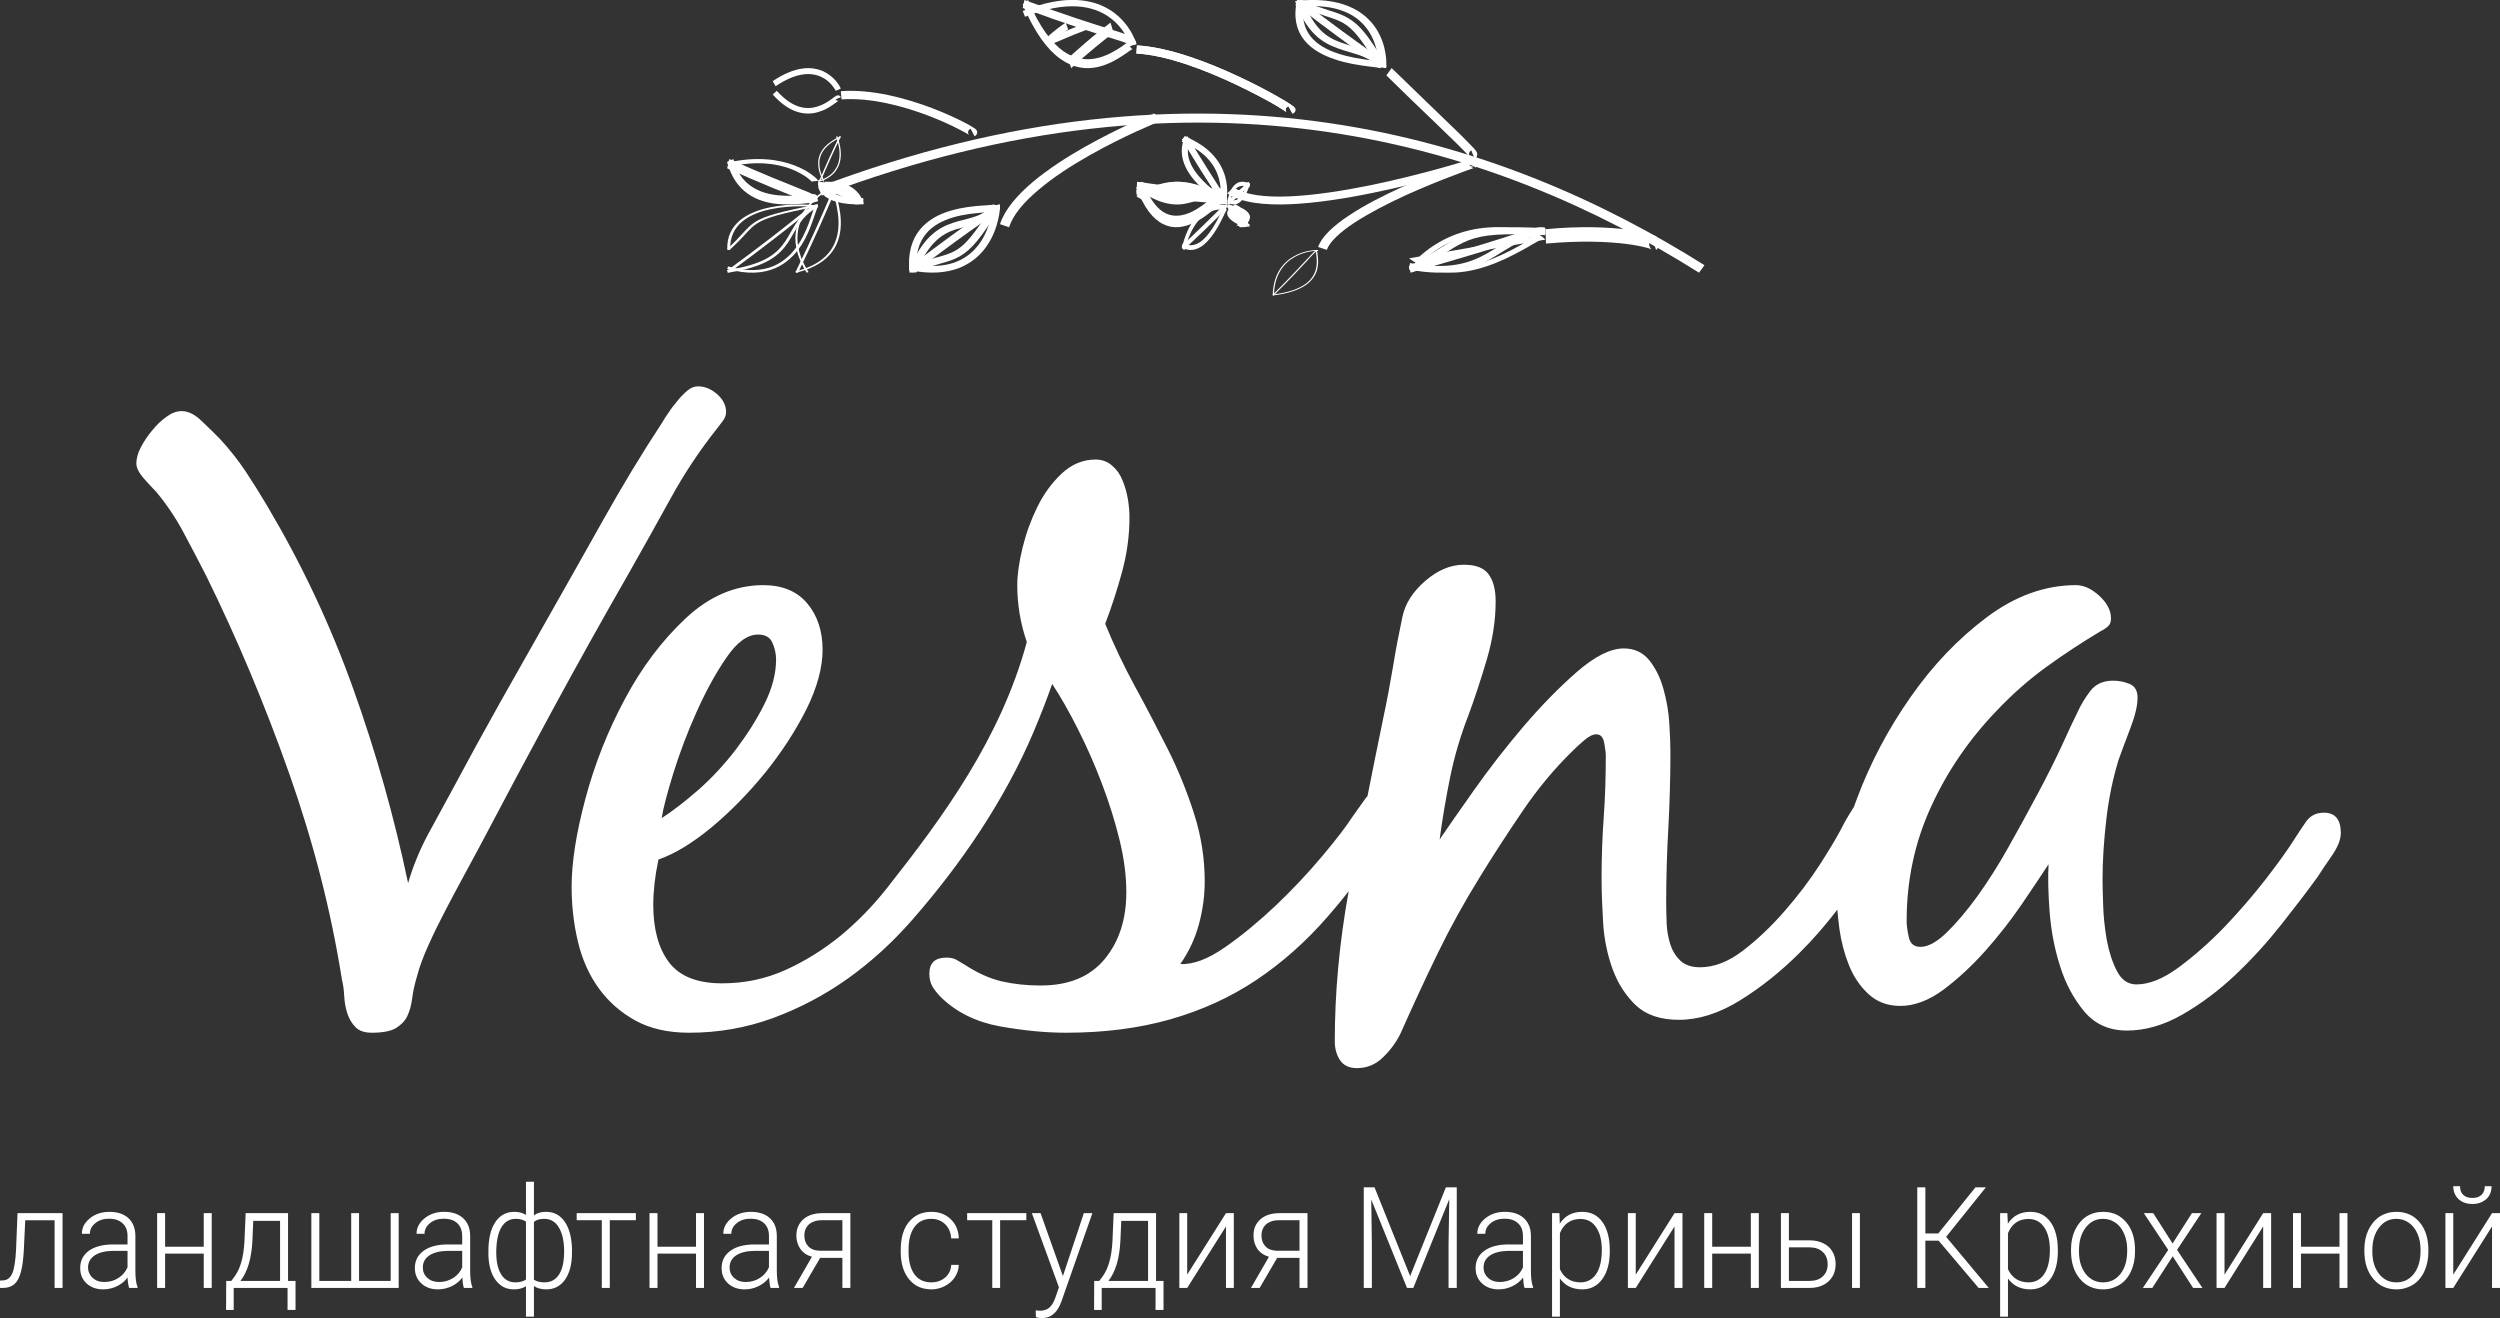 <svg width="207" height="109.145" viewBox="0 0 207 109.145" fill="none" xmlns="http://www.w3.org/2000/svg" xmlns:xlink="http://www.w3.org/1999/xlink">
	<rect x="0" y="0" width="207" height="109.145" fill="#333333" stroke="none"/>
	<desc>
			Created with Pixso.
	</desc>
	<defs/>
	<path id="path192 (Stroke)" d="M67.74 15.5C99.67 3.43 124.13 11.25 141.13 21.96L140.68 22.58C123.84 11.97 99.67 4.24 68.05 16.19L67.74 15.5Z" fill="#FFFFFF" fill-opacity="1" fill-rule="evenodd"/>
	<path id="path194 (Stroke)" d="M80.87 11.13C80.82 11.21 80.75 11.26 80.69 11.28L80.37 10.66C80.31 10.68 80.24 10.73 80.2 10.8C80.15 10.88 80.15 10.96 80.16 11.01C80.17 11.09 80.21 11.14 80.22 11.15L80.22 11.16C80.23 11.17 80.24 11.18 80.24 11.18C80.24 11.18 80.24 11.18 80.24 11.18C80.22 11.16 80.18 11.13 80.1 11.08C79.95 11 79.72 10.86 79.41 10.71C78.8 10.39 77.92 9.98 76.87 9.58C74.77 8.78 72.08 8.06 69.68 8.23L69.62 7.55C72.2 7.36 75.03 8.14 77.17 8.95C78.24 9.36 79.15 9.78 79.79 10.11C80.11 10.27 80.36 10.41 80.53 10.52C80.61 10.57 80.69 10.62 80.74 10.66C80.76 10.67 80.8 10.71 80.84 10.75L80.84 10.75C80.85 10.77 80.9 10.83 80.91 10.92C80.92 10.98 80.91 11.05 80.87 11.13ZM80.25 11.18C80.25 11.18 80.25 11.18 80.24 11.18C80.25 11.18 80.25 11.18 80.25 11.18Z" fill="#FFFFFF" fill-opacity="1" fill-rule="evenodd"/>
	<path id="path196 (Stroke)" d="M69.23 6.72C69.45 6.99 69.58 7.23 69.62 7.33L69.2 7.52C69.18 7.48 69.08 7.29 68.88 7.05C68.69 6.82 68.4 6.55 68.01 6.37C67.24 6.01 66.02 5.92 64.22 7.14L63.98 6.72C65.87 5.44 67.26 5.48 68.2 5.92C68.66 6.14 69 6.45 69.23 6.72Z" fill="#FFFFFF" fill-opacity="1" fill-rule="evenodd"/>
	<path id="path198 (Stroke)" d="M68.26 14.89C68.02 15 67.82 15.04 67.75 15.05L67.74 14.96C67.79 14.95 67.98 14.91 68.21 14.8C68.45 14.7 68.73 14.53 68.97 14.27C69.45 13.75 69.78 12.84 69.23 11.31L69.33 11.28C69.89 12.84 69.56 13.77 69.06 14.33C68.8 14.6 68.51 14.78 68.26 14.89Z" fill="#FFFFFF" fill-opacity="1" fill-rule="evenodd"/>
	<path id="path200 (Stroke)" d="M68.14 16.11C67.67 15.64 67.74 15.14 67.76 15.05L68.55 15.12C68.54 15.17 68.5 15.51 68.81 15.82C69.1 16.1 69.78 16.44 71.47 16.4L71.5 16.92C69.63 16.98 68.63 16.6 68.14 16.11Z" fill="#FFFFFF" fill-opacity="1" fill-rule="evenodd"/>
	<path id="path202 (Stroke)" d="M69.2 7.52C69.36 7.52 69.54 7.52 69.62 7.52L69.19 7.52C69.2 7.52 69.21 7.52 69.22 7.52C69.21 7.52 69.19 7.52 69.13 7.52C68.99 7.52 68.77 7.52 68.38 7.52C68.33 7.52 68.27 7.52 68.22 7.52C67.43 7.52 66.13 7.52 63.98 7.52L64.02 7.52C66.16 7.52 67.46 7.52 68.24 7.52C68.3 7.52 68.35 7.52 68.4 7.52C68.78 7.52 69.03 7.52 69.2 7.52ZM69.22 7.52C69.22 7.52 69.22 7.52 69.22 7.52C69.22 7.52 69.22 7.52 69.22 7.52Z" fill="#FFFFFF" fill-opacity="1" fill-rule="evenodd"/>
	<path id="path204 (Stroke)" d="M67.99 14.87C67.92 14.98 67.86 15.04 67.76 15.05L67.74 14.96C67.77 14.95 67.81 14.94 67.87 14.84C67.93 14.74 68 14.58 68.12 14.31C68.13 14.28 68.15 14.24 68.16 14.2C68.4 13.66 68.78 12.76 69.5 11.28L69.62 11.32C68.9 12.79 68.52 13.69 68.28 14.23C68.27 14.26 68.25 14.3 68.24 14.34C68.12 14.6 68.05 14.77 67.99 14.87Z" fill="#FFFFFF" fill-opacity="1" fill-rule="evenodd"/>
	<path id="path206 (Stroke)" d="M67.98 15.46C67.89 15.41 67.71 15.3 67.74 15.12L68.46 15.18C68.47 15.11 68.43 15.07 68.41 15.05C68.42 15.05 68.42 15.06 68.43 15.07C68.5 15.1 68.62 15.16 68.86 15.27C68.89 15.28 68.93 15.3 68.96 15.31C69.44 15.53 70.23 15.88 71.5 16.51L71.09 16.93C69.83 16.31 69.05 15.96 68.57 15.75C68.54 15.73 68.51 15.71 68.48 15.7C68.25 15.6 68.09 15.52 67.98 15.46ZM68.41 15.05C68.41 15.05 68.41 15.05 68.41 15.05C68.41 15.05 68.41 15.05 68.41 15.05Z" fill="#FFFFFF" fill-opacity="1" fill-rule="evenodd"/>
	<path id="path208 (Stroke)" d="M69.45 7.9C69.53 7.92 69.59 7.98 69.62 8.05L69.2 8.22C69.22 8.28 69.27 8.33 69.34 8.34C69.39 8.35 69.43 8.34 69.44 8.34L69.44 8.34C69.44 8.34 69.44 8.34 69.44 8.34C69.44 8.34 69.43 8.34 69.4 8.36C69.36 8.39 69.31 8.43 69.25 8.47C69.2 8.51 69.15 8.55 69.08 8.59C68.8 8.8 68.4 9.07 67.89 9.23C67.39 9.41 66.78 9.48 66.11 9.29C65.43 9.1 64.72 8.65 63.98 7.82L64.32 7.52C65.02 8.3 65.66 8.69 66.23 8.85C66.8 9.01 67.31 8.95 67.75 8.8C68.18 8.66 68.55 8.42 68.82 8.23C68.86 8.19 68.91 8.15 68.96 8.12C69.03 8.07 69.1 8.02 69.15 7.99C69.18 7.96 69.24 7.92 69.29 7.91C69.32 7.9 69.38 7.88 69.45 7.9Z" fill="#FFFFFF" fill-opacity="1" fill-rule="evenodd"/>
	<path id="path210 (Stroke)" d="M68.22 15.01C68.2 15.03 68.19 15.05 68.16 15.05L68.15 14.96C68.14 14.96 68.13 14.96 68.13 14.97C68.13 14.98 68.12 14.98 68.12 14.98C68.12 14.98 68.13 14.98 68.12 14.98C68.12 14.96 68.12 14.94 68.11 14.91C68.09 14.87 68.07 14.83 68.05 14.77C68.03 14.73 68.01 14.69 67.99 14.64C67.89 14.4 67.77 14.07 67.75 13.7C67.72 13.32 67.78 12.9 68.05 12.48C68.32 12.06 68.8 11.65 69.58 11.28L69.62 11.37C68.85 11.73 68.4 12.13 68.14 12.53C67.88 12.93 67.82 13.33 67.85 13.69C67.87 14.05 67.99 14.37 68.08 14.6C68.1 14.65 68.12 14.69 68.14 14.73C68.16 14.79 68.19 14.84 68.2 14.88C68.21 14.91 68.22 14.94 68.22 14.97C68.23 14.98 68.22 15 68.22 15.01Z" fill="#FFFFFF" fill-opacity="1" fill-rule="evenodd"/>
	<path id="path212 (Stroke)" d="M67.85 15.45C67.77 15.4 67.73 15.32 67.74 15.24L68.41 15.3C68.43 15.23 68.39 15.16 68.32 15.11C68.27 15.07 68.21 15.06 68.2 15.06C68.18 15.06 68.17 15.05 68.17 15.05C68.17 15.05 68.17 15.05 68.18 15.06C68.22 15.06 68.26 15.05 68.31 15.05C68.35 15.05 68.4 15.05 68.46 15.05C68.71 15.05 69.08 15.05 69.47 15.12C69.87 15.2 70.3 15.34 70.67 15.62C71.04 15.89 71.34 16.28 71.5 16.83L70.84 16.93C70.7 16.45 70.45 16.14 70.18 15.94C69.91 15.75 69.6 15.64 69.3 15.58C69 15.53 68.7 15.52 68.47 15.53C68.44 15.53 68.4 15.53 68.36 15.53C68.29 15.53 68.22 15.53 68.17 15.53C68.14 15.53 68.07 15.53 68.01 15.52C67.98 15.51 67.91 15.5 67.85 15.45Z" fill="#FFFFFF" fill-opacity="1" fill-rule="evenodd"/>
	<path id="path214 (Stroke)" d="M114.77 5.46C114.77 5.52 114.76 5.59 114.74 5.64L114.09 5.5C114.09 5.5 114.09 5.5 114.09 5.49C114.09 5.48 114.1 5.46 114.1 5.42C114.11 5.36 114.11 5.29 114.11 5.2C114.11 5.02 114.1 4.78 114.05 4.5C113.97 3.95 113.76 3.26 113.34 2.6C112.92 1.96 112.29 1.35 111.35 0.97C110.41 0.58 109.12 0.38 107.36 0.59L107.26 0.08C109.13 -0.13 110.57 0.07 111.67 0.52C112.76 0.97 113.48 1.66 113.95 2.38C114.41 3.1 114.63 3.85 114.72 4.44C114.77 4.74 114.79 5 114.79 5.2C114.79 5.3 114.78 5.39 114.77 5.46Z" fill="#FFFFFF" fill-opacity="1" fill-rule="evenodd"/>
	<path id="path216 (Stroke)" d="M67.56 17C67.63 17.01 67.7 17.02 67.74 17.03L67.64 17.17C67.63 17.17 67.58 17.16 67.51 17.15C67.44 17.14 67.34 17.13 67.23 17.12C66.99 17.1 66.69 17.08 66.33 17.08C65.62 17.08 64.71 17.13 63.82 17.32C62.94 17.5 62.08 17.82 61.45 18.35C60.82 18.88 60.42 19.63 60.46 20.69L60.22 20.69C60.17 19.61 60.59 18.82 61.25 18.26C61.92 17.7 62.83 17.36 63.75 17.17C64.67 16.98 65.6 16.93 66.33 16.93C66.7 16.94 67.02 16.95 67.26 16.97C67.38 16.98 67.48 16.99 67.56 17Z" fill="#FFFFFF" fill-opacity="1" fill-rule="evenodd"/>
	<path id="path218 (Stroke)" d="M67.68 14.87C67.7 14.89 67.73 14.93 67.74 14.97L67.2 15.03C67.21 15.04 67.21 15.05 67.21 15.05C67.21 15.05 67.21 15.04 67.19 15.03C67.18 15.01 67.15 14.98 67.12 14.95C67.04 14.88 66.93 14.78 66.79 14.68C66.5 14.47 66.06 14.21 65.49 13.99C64.36 13.56 62.66 13.27 60.4 13.81L60.21 13.48C62.64 12.91 64.51 13.21 65.77 13.69C66.4 13.93 66.87 14.21 67.2 14.45C67.36 14.57 67.48 14.67 67.57 14.75C67.61 14.8 67.65 14.83 67.68 14.87Z" fill="#FFFFFF" fill-opacity="1" fill-rule="evenodd"/>
	<path id="path220 (Stroke)" d="M69.43 15.1C69.49 15.07 69.54 15.06 69.58 15.05L69.62 15.16C69.61 15.16 69.58 15.17 69.52 15.2C69.46 15.22 69.38 15.25 69.3 15.3C69.12 15.38 68.89 15.5 68.64 15.67C68.13 15.99 67.52 16.46 67.02 17.08C66.02 18.33 65.44 20.15 66.95 22.53L66.79 22.58C65.26 20.16 65.85 18.3 66.87 17.03C67.39 16.4 68.01 15.91 68.52 15.58C68.78 15.42 69.02 15.29 69.2 15.2C69.29 15.16 69.37 15.12 69.43 15.1Z" fill="#FFFFFF" fill-opacity="1" fill-rule="evenodd"/>
	<path id="path222 (Stroke)" d="M82.15 17.05C82.15 17.05 82.15 17.05 82.15 17.05L82.78 16.93C82.79 16.99 82.79 17.06 82.79 17.13C82.79 17.21 82.79 17.3 82.78 17.41C82.76 17.62 82.72 17.89 82.64 18.21C82.5 18.83 82.22 19.62 81.71 20.36C81.21 21.09 80.47 21.78 79.41 22.19C78.35 22.6 76.99 22.72 75.27 22.36L75.42 21.82C77.03 22.16 78.24 22.04 79.15 21.69C80.07 21.33 80.71 20.74 81.17 20.07C81.62 19.41 81.88 18.68 82.02 18.1C82.09 17.81 82.13 17.55 82.14 17.36C82.15 17.26 82.16 17.19 82.16 17.13C82.16 17.08 82.15 17.06 82.15 17.05Z" fill="#FFFFFF" fill-opacity="1" fill-rule="evenodd"/>
	<path id="path224 (Stroke)" d="M114.5 5.03C114.69 5.2 114.85 5.4 114.76 5.64L114.13 5.49C114.13 5.5 114.13 5.51 114.13 5.51C114.12 5.5 114.09 5.46 114.01 5.38C113.84 5.23 113.54 5.01 113.02 4.65C112.96 4.6 112.89 4.55 112.81 4.5C111.76 3.75 110.03 2.52 107.26 0.37L107.72 0C110.48 2.13 112.21 3.36 113.25 4.1C113.32 4.16 113.4 4.21 113.46 4.26C113.97 4.62 114.3 4.86 114.5 5.03ZM114.13 5.52C114.13 5.52 114.13 5.52 114.13 5.51C114.13 5.52 114.13 5.52 114.13 5.52Z" fill="#FFFFFF" fill-opacity="1" fill-rule="evenodd"/>
	<path id="path226 (Stroke)" d="M67.17 17.09C67.39 16.95 67.56 16.89 67.74 16.96L67.64 17.17C67.59 17.15 67.52 17.14 67.3 17.28C67.09 17.42 66.78 17.66 66.27 18.06C66.2 18.12 66.13 18.17 66.06 18.23C65.03 19.05 63.31 20.42 60.37 22.58L60.21 22.4C63.16 20.25 64.87 18.88 65.9 18.06C65.97 18 66.04 17.94 66.11 17.89C66.61 17.49 66.94 17.24 67.17 17.09Z" fill="#FFFFFF" fill-opacity="1" fill-rule="evenodd"/>
	<path id="path228 (Stroke)" d="M127.62 18.82C127.74 18.82 127.87 18.87 127.96 18.99L127.58 19.37C127.6 19.39 127.61 19.39 127.61 19.39C127.61 19.39 127.61 19.39 127.59 19.39C127.54 19.39 127.45 19.39 127.3 19.43C127 19.49 126.53 19.64 125.75 19.89C125.64 19.92 125.53 19.96 125.42 19.99C123.83 20.5 121.18 21.33 116.79 22.57L116.67 22.01C121.06 20.78 123.69 19.94 125.29 19.43C125.4 19.4 125.51 19.36 125.61 19.33C126.38 19.08 126.89 18.93 127.21 18.86C127.37 18.82 127.51 18.8 127.62 18.82Z" fill="#FFFFFF" fill-opacity="1" fill-rule="evenodd"/>
	<path id="path230 (Stroke)" d="M67.55 16.26C67.63 16.35 67.72 16.47 67.74 16.66L67.19 16.81C67.2 16.89 67.24 16.93 67.24 16.93C67.24 16.93 67.24 16.93 67.24 16.93C67.22 16.92 67.18 16.89 67.09 16.83C66.91 16.74 66.6 16.61 66.08 16.41C66.01 16.38 65.94 16.35 65.87 16.32C64.81 15.9 63.07 15.21 60.21 13.94L60.38 13.17C63.22 14.43 64.96 15.12 66.01 15.54C66.09 15.57 66.16 15.6 66.23 15.63C66.74 15.83 67.07 15.96 67.28 16.08C67.38 16.13 67.48 16.19 67.55 16.26Z" fill="#FFFFFF" fill-opacity="1" fill-rule="evenodd"/>
	<path id="path232 (Stroke)" d="M69.32 15.16C69.39 15.1 69.46 15.06 69.57 15.05L69.62 15.16C69.6 15.17 69.56 15.17 69.51 15.21C69.46 15.25 69.41 15.32 69.35 15.42C69.23 15.62 69.08 15.96 68.86 16.49C68.83 16.56 68.79 16.63 68.76 16.71C68.29 17.8 67.52 19.61 66.08 22.58L65.86 22.55C67.3 19.58 68.07 17.78 68.54 16.69C68.57 16.61 68.61 16.53 68.64 16.46C68.86 15.93 69.01 15.6 69.14 15.39C69.2 15.28 69.26 15.21 69.32 15.16Z" fill="#FFFFFF" fill-opacity="1" fill-rule="evenodd"/>
	<path id="path234 (Stroke)" d="M82.17 17.02C82.17 17.03 82.16 17.04 82.17 17.05L82.78 16.93C82.84 17.2 82.67 17.41 82.48 17.58C82.28 17.76 81.94 18 81.44 18.35C81.37 18.4 81.3 18.45 81.22 18.5C80.18 19.23 78.45 20.45 75.67 22.58L75.27 22.13C78.06 19.99 79.8 18.77 80.84 18.03C80.92 17.98 80.99 17.93 81.06 17.89C81.57 17.52 81.87 17.31 82.04 17.16C82.13 17.08 82.16 17.04 82.17 17.02ZM82.17 17.02C82.17 17.02 82.17 17.02 82.17 17.02C82.17 17.02 82.17 17.02 82.17 17.02Z" fill="#FFFFFF" fill-opacity="1" fill-rule="evenodd"/>
	<path id="path236 (Stroke)" d="M111.63 1.5C112.61 2.07 113.38 3.05 114.79 5.42L114.18 5.64C112.76 3.25 112.05 2.39 111.23 1.91C110.81 1.67 110.36 1.52 109.72 1.32C109.67 1.3 109.61 1.28 109.56 1.26C108.95 1.07 108.21 0.83 107.26 0.46L107.57 0C108.49 0.37 109.21 0.59 109.81 0.78C109.87 0.8 109.93 0.82 109.98 0.84C110.61 1.04 111.14 1.21 111.63 1.5Z" fill="#FFFFFF" fill-opacity="1" fill-rule="evenodd"/>
	<path id="path238 (Stroke)" d="M62.54 18.37C63.32 17.88 64.57 17.53 67.67 16.93L67.74 17.08C64.63 17.68 63.45 18.02 62.72 18.48C62.35 18.71 62.09 18.98 61.77 19.33C61.74 19.37 61.71 19.4 61.68 19.43C61.37 19.76 60.99 20.17 60.41 20.69L60.21 20.61C60.79 20.1 61.16 19.69 61.47 19.35C61.5 19.32 61.53 19.29 61.55 19.26C61.88 18.91 62.15 18.62 62.54 18.37Z" fill="#FFFFFF" fill-opacity="1" fill-rule="evenodd"/>
	<path id="path240 (Stroke)" d="M121.45 19.33C122.77 18.82 124.36 18.72 127.96 18.89L127.94 19.47C124.33 19.3 122.83 19.42 121.61 19.89C121 20.12 120.46 20.45 119.74 20.9C119.68 20.94 119.61 20.98 119.55 21.01C118.87 21.44 118.03 21.96 116.88 22.57L116.67 22.05C117.8 21.44 118.62 20.92 119.31 20.5C119.37 20.46 119.43 20.42 119.5 20.39C120.21 19.94 120.79 19.59 121.45 19.33Z" fill="#FFFFFF" fill-opacity="1" fill-rule="evenodd"/>
	<path id="path242 (Stroke)" d="M79.11 20.75C79.93 20.29 80.67 19.42 82.24 16.93L82.79 17.21C81.25 19.68 80.43 20.68 79.46 21.23C78.97 21.51 78.46 21.66 77.85 21.83C77.8 21.85 77.74 21.87 77.69 21.88C77.11 22.05 76.41 22.24 75.51 22.58L75.27 22.05C76.19 21.71 76.91 21.5 77.49 21.33C77.55 21.32 77.6 21.31 77.66 21.29C78.27 21.12 78.71 20.98 79.11 20.75Z" fill="#FFFFFF" fill-opacity="1" fill-rule="evenodd"/>
	<path id="path244 (Stroke)" d="M111.86 3.78C112.82 4.07 113.88 4.38 114.79 5.32L114.26 5.64C113.49 4.83 112.65 4.58 111.73 4.31C111.41 4.22 111.09 4.12 110.76 4C110.1 3.76 109.45 3.44 108.85 2.84C108.25 2.25 107.71 1.4 107.26 0.14L107.89 0C108.33 1.21 108.84 1.98 109.36 2.51C109.88 3.03 110.44 3.31 111.03 3.52C111.29 3.62 111.57 3.7 111.86 3.78Z" fill="#FFFFFF" fill-opacity="1" fill-rule="evenodd"/>
	<path id="path246 (Stroke)" d="M65.47 19.23C65.93 18.42 66.41 17.57 67.62 16.93L67.74 17.13C66.61 17.74 66.17 18.51 65.71 19.31C65.56 19.57 65.41 19.83 65.24 20.09C64.88 20.62 64.42 21.14 63.65 21.57C62.88 22 61.81 22.35 60.25 22.58L60.21 22.35C61.76 22.13 62.79 21.79 63.52 21.38C64.25 20.97 64.68 20.48 65.03 19.97C65.19 19.73 65.33 19.48 65.47 19.23Z" fill="#FFFFFF" fill-opacity="1" fill-rule="evenodd"/>
	<path id="path248 (Stroke)" d="M124.07 20.41C125.14 19.75 126.26 19.05 127.89 18.81L127.96 19.36C126.43 19.58 125.43 20.21 124.37 20.86C124.03 21.08 123.68 21.29 123.31 21.5C121.79 22.34 119.97 22.94 116.67 22.32L116.75 21.78C119.95 22.37 121.66 21.8 123.08 21.01C123.41 20.82 123.74 20.62 124.07 20.41Z" fill="#FFFFFF" fill-opacity="1" fill-rule="evenodd"/>
	<path id="path250 (Stroke)" d="M79.84 18.19C80.73 17.96 81.53 17.75 82.33 16.93L82.79 17.32C81.86 18.28 80.84 18.54 79.91 18.78C79.64 18.85 79.37 18.92 79.11 19C78.55 19.19 78 19.45 77.46 19.98C76.92 20.5 76.38 21.3 75.85 22.58L75.27 22.37C75.81 21.05 76.39 20.17 77.01 19.57C77.63 18.97 78.27 18.66 78.9 18.45C79.23 18.34 79.54 18.26 79.84 18.19Z" fill="#FFFFFF" fill-opacity="1" fill-rule="evenodd"/>
	<path id="path252 (Stroke)" d="M114.69 5.25C114.76 5.32 114.81 5.42 114.77 5.54L114.16 5.39C114.12 5.48 114.17 5.56 114.22 5.6C114.24 5.62 114.26 5.64 114.27 5.64C114.25 5.63 114.2 5.62 114.1 5.6C113.97 5.58 113.79 5.56 113.58 5.53C113.48 5.52 113.36 5.51 113.24 5.49C112.51 5.39 111.51 5.25 110.55 4.92C109.58 4.6 108.62 4.11 107.98 3.31C107.35 2.51 107.07 1.43 107.4 0L108.03 0.09C107.72 1.42 107.99 2.35 108.52 3.02C109.05 3.69 109.89 4.14 110.78 4.43C111.68 4.73 112.62 4.87 113.34 4.97C113.45 4.98 113.56 5 113.66 5.01C113.88 5.04 114.08 5.06 114.22 5.08C114.33 5.1 114.44 5.12 114.53 5.16C114.57 5.17 114.64 5.2 114.69 5.25ZM114.27 5.64C114.27 5.64 114.27 5.64 114.27 5.64L114.27 5.64Z" fill="#FFFFFF" fill-opacity="1" fill-rule="evenodd"/>
	<path id="path254 (Stroke)" d="M67.58 16.96C67.62 16.93 67.68 16.92 67.74 16.94L67.64 17.14C67.67 17.16 67.7 17.14 67.72 17.14C67.72 17.14 67.72 17.13 67.72 17.13C67.72 17.13 67.72 17.14 67.71 17.15C67.69 17.18 67.66 17.24 67.63 17.32C67.58 17.44 67.53 17.59 67.47 17.78C67.44 17.87 67.41 17.96 67.37 18.06C67.16 18.68 66.86 19.51 66.36 20.29C65.85 21.07 65.15 21.8 64.15 22.22C63.15 22.64 61.87 22.74 60.21 22.26L60.29 22.06C61.89 22.52 63.11 22.42 64.05 22.03C64.98 21.63 65.65 20.94 66.14 20.18C66.63 19.42 66.93 18.62 67.14 18C67.17 17.91 67.2 17.81 67.23 17.72C67.29 17.54 67.35 17.38 67.39 17.26C67.43 17.17 67.46 17.09 67.5 17.04C67.52 17.01 67.54 16.98 67.58 16.96Z" fill="#FFFFFF" fill-opacity="1" fill-rule="evenodd"/>
	<path id="path256 (Stroke)" d="M127.51 19.48C127.57 19.5 127.63 19.54 127.68 19.58L127.96 19.84L127.44 19.93C127.4 19.94 127.35 19.97 127.28 20.01C127.16 20.08 126.99 20.17 126.8 20.28C126.71 20.33 126.61 20.39 126.5 20.46C125.84 20.83 124.93 21.33 123.9 21.75C121.85 22.58 119.21 23.13 117.05 21.65L116.67 21.39L117.53 21.24C119.67 19.33 122.04 18.81 123.95 18.81C124.96 18.82 125.84 18.96 126.49 19.13C126.81 19.21 127.07 19.3 127.27 19.37C127.37 19.41 127.45 19.45 127.51 19.48ZM117.8 21.6C119.63 22.59 121.81 22.14 123.67 21.39C124.65 20.99 125.51 20.52 126.16 20.15L117.8 21.6ZM126.75 19.64L118.41 21.08C120.3 19.62 122.31 19.21 123.94 19.21C124.9 19.22 125.73 19.36 126.33 19.51C126.49 19.56 126.63 19.6 126.75 19.64Z" fill="#FFFFFF" fill-opacity="1" fill-rule="evenodd"/>
	<path id="path258 (Stroke)" d="M67.55 16.12C67.59 16.14 67.71 16.21 67.74 16.41L67.21 16.54C67.24 16.72 67.34 16.78 67.36 16.78C67.37 16.79 67.38 16.79 67.38 16.79C67.38 16.79 67.38 16.79 67.38 16.79C67.35 16.79 67.3 16.79 67.22 16.79C67.12 16.8 66.98 16.81 66.81 16.83C66.73 16.84 66.64 16.85 66.55 16.86C65.98 16.91 65.21 16.97 64.39 16.89C62.77 16.73 60.87 15.99 60.21 13.4L60.72 13.17C61.27 15.32 62.85 16.01 64.43 16.17C65.21 16.25 65.95 16.2 66.51 16.14C66.6 16.14 66.68 16.12 66.76 16.12C66.93 16.1 67.08 16.08 67.2 16.08C67.28 16.07 67.36 16.07 67.43 16.08C67.46 16.08 67.51 16.09 67.55 16.12Z" fill="#FFFFFF" fill-opacity="1" fill-rule="evenodd"/>
	<path id="path260 (Stroke)" d="M68.82 15.11C68.83 15.09 68.85 15.06 68.92 15.05L68.96 15.16C68.99 15.16 69 15.14 69 15.14C69 15.14 69 15.14 69 15.14C69 15.15 69 15.16 69 15.18C69 15.23 69.01 15.29 69.03 15.37C69.05 15.49 69.1 15.64 69.15 15.81C69.17 15.89 69.2 15.98 69.22 16.07C69.39 16.66 69.59 17.45 69.62 18.28C69.67 19.95 69.02 21.83 65.93 22.58L65.86 22.47C68.83 21.75 69.48 19.94 69.43 18.29C69.4 17.46 69.2 16.68 69.04 16.1C69.01 16 68.99 15.91 68.96 15.83C68.91 15.66 68.87 15.51 68.84 15.39C68.82 15.3 68.81 15.23 68.81 15.18C68.81 15.16 68.81 15.13 68.82 15.11Z" fill="#FFFFFF" fill-opacity="1" fill-rule="evenodd"/>
	<path id="path262 (Stroke)" d="M82.26 16.97C82.21 17.01 82.16 17.1 82.18 17.21L82.79 17.08C82.82 17.22 82.76 17.33 82.68 17.4C82.62 17.45 82.56 17.48 82.52 17.49C82.43 17.51 82.33 17.53 82.23 17.54C82.08 17.56 81.9 17.57 81.68 17.58C81.59 17.59 81.48 17.6 81.38 17.6C80.69 17.66 79.79 17.74 78.92 18C78.05 18.26 77.23 18.67 76.66 19.37C76.1 20.06 75.76 21.05 75.92 22.51L75.31 22.58C75.13 20.99 75.5 19.84 76.17 19.01C76.85 18.18 77.8 17.71 78.74 17.44C79.68 17.16 80.64 17.07 81.33 17.02C81.45 17.01 81.56 17 81.66 17C81.86 16.98 82.03 16.97 82.15 16.96C82.25 16.95 82.3 16.94 82.32 16.93C82.31 16.94 82.29 16.95 82.26 16.97ZM82.32 16.93C82.32 16.93 82.32 16.93 82.32 16.93L82.32 16.93Z" fill="#FFFFFF" fill-opacity="1" fill-rule="evenodd"/>
	<path id="path264 (Stroke)" d="M92.1 0.95C93.52 1.94 94.03 3.36 94.09 3.65L93.58 3.76C93.54 3.57 93.09 2.28 91.8 1.39C90.54 0.51 88.39 -0.02 84.87 1.39L84.68 0.91C88.32 -0.56 90.65 -0.05 92.1 0.95Z" fill="#FFFFFF" fill-opacity="1" fill-rule="evenodd"/>
	<path id="path266 (Stroke)" d="M93.55 2.97C93.8 3.09 94.03 3.26 94.09 3.61L93.57 3.75C93.57 3.75 93.57 3.76 93.58 3.76C93.58 3.76 93.58 3.76 93.57 3.75C93.54 3.72 93.49 3.68 93.37 3.62C93.14 3.51 92.75 3.38 92.09 3.18C92.01 3.15 91.92 3.12 91.82 3.1C90.5 2.68 88.29 2 84.68 0.66L84.82 0C88.42 1.33 90.62 2.01 91.94 2.42C92.04 2.45 92.13 2.48 92.21 2.51C92.85 2.71 93.28 2.84 93.55 2.97Z" fill="#FFFFFF" fill-opacity="1" fill-rule="evenodd"/>
	<path id="path268 (Stroke)" d="M89.48 3.89C90.01 3.42 90.78 2.76 91.95 1.87L92.2 2.71C91.05 3.6 90.29 4.24 89.76 4.7C89.6 4.85 89.46 4.98 89.33 5.09C89.05 5.33 88.85 5.51 88.69 5.64L88.44 4.79C88.58 4.69 88.75 4.53 89 4.31C89.14 4.19 89.29 4.05 89.48 3.89Z" fill="#FFFFFF" fill-opacity="1" fill-rule="evenodd"/>
	<path id="path270 (Stroke)" d="M87.58 2.85C88.11 2.62 88.87 2.3 90.03 1.87L90.32 2.33C89.17 2.76 88.43 3.07 87.91 3.3C87.75 3.37 87.61 3.43 87.48 3.48C87.21 3.6 87.01 3.7 86.84 3.76L86.56 3.29C86.7 3.24 86.86 3.17 87.1 3.06C87.23 3 87.39 2.93 87.58 2.85Z" fill="#FFFFFF" fill-opacity="1" fill-rule="evenodd"/>
	<path id="path272 (Stroke)" d="M87.04 2.78C87.3 2.56 87.67 2.26 88.24 1.87L88.44 2.43C87.88 2.82 87.52 3.1 87.28 3.32C87.19 3.39 87.12 3.44 87.06 3.5C87.03 3.53 87 3.55 86.97 3.58C86.89 3.65 86.82 3.71 86.75 3.76L86.56 3.19C86.6 3.16 86.65 3.12 86.73 3.05C86.76 3.03 86.79 3 86.82 2.98C86.88 2.92 86.95 2.85 87.04 2.78Z" fill="#FFFFFF" fill-opacity="1" fill-rule="evenodd"/>
	<path id="path274 (Stroke)" d="M93.91 3.36C94.01 3.42 94.07 3.53 94.09 3.66L93.58 3.81C93.59 3.9 93.64 3.99 93.71 4.03C93.73 4.05 93.76 4.05 93.77 4.05C93.78 4.06 93.79 4.05 93.79 4.05C93.79 4.05 93.79 4.05 93.79 4.05C93.79 4.05 93.79 4.06 93.77 4.07C93.75 4.08 93.72 4.09 93.68 4.11C93.6 4.16 93.5 4.23 93.38 4.32C93.28 4.39 93.18 4.46 93.06 4.54C92.51 4.91 91.74 5.37 90.84 5.56C89.93 5.75 88.89 5.65 87.82 4.89C86.75 4.14 85.68 2.74 84.68 0.37L85.12 0C86.08 2.27 87.09 3.56 88.05 4.24C89.01 4.91 89.94 5 90.76 4.83C91.59 4.66 92.31 4.23 92.84 3.88C92.94 3.81 93.04 3.74 93.13 3.67C93.27 3.58 93.39 3.5 93.48 3.44C93.56 3.39 93.64 3.34 93.73 3.33C93.77 3.32 93.84 3.31 93.91 3.36Z" fill="#FFFFFF" fill-opacity="1" fill-rule="evenodd"/>
	<path id="path276 (Stroke)" d="M107.24 9.21C107.2 9.3 107.11 9.37 107.02 9.41L106.68 8.8C106.59 8.83 106.51 8.9 106.47 8.99C106.43 9.08 106.45 9.15 106.46 9.18C106.48 9.24 106.51 9.28 106.52 9.28L106.52 9.28C106.52 9.29 106.53 9.29 106.53 9.29C106.53 9.29 106.52 9.29 106.51 9.28C106.48 9.25 106.41 9.21 106.31 9.14C106.12 9.01 105.81 8.83 105.43 8.6C104.65 8.16 103.54 7.57 102.27 6.97C99.71 5.76 96.55 4.56 94.09 4.43L94.14 3.76C96.8 3.91 100.11 5.18 102.67 6.39C103.97 7 105.1 7.6 105.89 8.06C106.29 8.28 106.6 8.48 106.82 8.62C106.92 8.69 107.01 8.75 107.07 8.8C107.1 8.82 107.14 8.85 107.17 8.89L107.17 8.89C107.18 8.9 107.22 8.94 107.25 9.01C107.26 9.05 107.27 9.12 107.24 9.21Z" fill="#FFFFFF" fill-opacity="1" fill-rule="evenodd"/>
	<path id="path278 (Stroke)" d="M107.24 9.21C107.2 9.3 107.11 9.37 107.02 9.41L106.68 8.8C106.59 8.83 106.51 8.9 106.47 8.99C106.43 9.08 106.45 9.15 106.46 9.18C106.48 9.24 106.51 9.28 106.52 9.28L106.52 9.28C106.52 9.29 106.53 9.29 106.53 9.29C106.53 9.29 106.52 9.29 106.51 9.28C106.48 9.25 106.41 9.21 106.31 9.14C106.12 9.01 105.81 8.83 105.43 8.6C104.65 8.16 103.54 7.57 102.27 6.97C99.71 5.76 96.55 4.56 94.09 4.43L94.14 3.76C96.8 3.91 100.11 5.18 102.67 6.39C103.97 7 105.1 7.6 105.89 8.06C106.29 8.28 106.6 8.48 106.82 8.62C106.92 8.69 107.01 8.75 107.07 8.8C107.1 8.82 107.14 8.85 107.17 8.89L107.17 8.89C107.18 8.9 107.22 8.94 107.25 9.01C107.26 9.05 107.27 9.12 107.24 9.21Z" fill="#FFFFFF" fill-opacity="1" fill-rule="evenodd"/>
	<path id="path281 (Stroke)" d="M122.3 12.89C122.28 13.01 122.2 13.12 122.11 13.17L121.82 12.45C121.73 12.5 121.66 12.59 121.64 12.71C121.62 12.81 121.63 12.89 121.64 12.91C121.65 12.94 121.66 12.96 121.66 12.97C121.67 12.98 121.67 12.99 121.67 12.99C121.67 12.99 121.67 12.99 121.67 12.98C121.67 12.98 121.66 12.97 121.66 12.96C121.64 12.95 121.63 12.93 121.61 12.91C121.53 12.81 121.39 12.67 121.21 12.48C120.84 12.1 120.3 11.57 119.63 10.93C119.2 10.51 118.71 10.03 118.18 9.53C117.13 8.52 115.95 7.39 114.79 6.24L115.23 5.64C116.4 6.78 117.57 7.91 118.62 8.92C119.14 9.42 119.64 9.9 120.08 10.33C120.74 10.96 121.29 11.5 121.66 11.89C121.85 12.08 122 12.24 122.1 12.35C122.15 12.41 122.19 12.47 122.23 12.52C122.24 12.55 122.28 12.6 122.3 12.67C122.31 12.71 122.32 12.79 122.3 12.89Z" fill="#FFFFFF" fill-opacity="1" fill-rule="evenodd"/>
	<path id="path283 (Stroke)" d="M102.32 16.92C101.95 17 101.67 16.75 101.61 16.68L101.74 16.39C101.74 16.39 101.74 16.4 101.74 16.4C101.75 16.4 101.75 16.41 101.75 16.41C101.76 16.42 101.78 16.43 101.79 16.44C101.82 16.46 101.86 16.49 101.91 16.51C102.01 16.57 102.14 16.6 102.29 16.57C102.58 16.51 102.97 16.17 103.31 15.05L103.5 15.21C103.13 16.41 102.7 16.83 102.32 16.92Z" fill="#FFFFFF" fill-opacity="1" fill-rule="evenodd"/>
	<path id="path285 (Stroke)" d="M101.96 17.12C102.09 17.03 102.24 16.96 102.31 16.93L102.73 17.17C102.73 17.16 102.73 17.16 102.73 17.17C102.73 17.17 102.7 17.18 102.67 17.19C102.63 17.21 102.58 17.25 102.53 17.28C102.43 17.35 102.33 17.45 102.3 17.57C102.23 17.8 102.39 18.16 103.5 18.59L103.05 18.82C101.82 18.33 101.53 17.89 101.63 17.53C101.68 17.36 101.82 17.22 101.96 17.12Z" fill="#FFFFFF" fill-opacity="1" fill-rule="evenodd"/>
	<path id="path287 (Stroke)" d="M108.89 20.7C109.01 20.69 109.1 20.7 109.14 20.7L109.12 20.78C109.09 20.77 109.01 20.77 108.89 20.78C108.78 20.78 108.62 20.8 108.45 20.83C108.1 20.89 107.66 21.02 107.23 21.26C106.37 21.73 105.52 22.66 105.48 24.46L105.38 24.46C105.42 22.64 106.28 21.69 107.17 21.2C107.62 20.95 108.07 20.82 108.43 20.76C108.61 20.73 108.76 20.71 108.89 20.7Z" fill="#FFFFFF" fill-opacity="1" fill-rule="evenodd"/>
	<path id="path289 (Stroke)" d="M101.82 16.89C101.76 16.92 101.69 16.97 101.61 16.88L101.74 16.57C101.72 16.55 101.71 16.56 101.71 16.56C101.71 16.56 101.72 16.55 101.74 16.54C101.78 16.51 101.85 16.44 101.98 16.33C101.99 16.31 102.01 16.3 102.03 16.28C102.28 16.04 102.69 15.65 103.4 15.05L103.5 15.39C102.79 15.98 102.38 16.37 102.13 16.61C102.11 16.62 102.1 16.64 102.08 16.66C101.96 16.77 101.88 16.85 101.82 16.89Z" fill="#FFFFFF" fill-opacity="1" fill-rule="evenodd"/>
	<path id="path291 (Stroke)" d="M101.62 17.16C101.61 17.11 101.59 17 101.83 16.93L102.37 17.17C102.46 17.15 102.48 17.12 102.48 17.11C102.48 17.11 102.48 17.12 102.48 17.12C102.5 17.16 102.54 17.23 102.62 17.35C102.63 17.37 102.65 17.38 102.66 17.4C102.83 17.65 103.11 18.06 103.5 18.75L102.65 18.82C102.26 18.13 101.99 17.72 101.82 17.48C101.8 17.46 101.79 17.44 101.78 17.42C101.7 17.31 101.65 17.22 101.62 17.16ZM102.48 17.1C102.48 17.1 102.48 17.1 102.48 17.11C102.48 17.1 102.48 17.1 102.48 17.1Z" fill="#FFFFFF" fill-opacity="1" fill-rule="evenodd"/>
	<path id="path293 (Stroke)" d="M108.83 20.83C108.95 20.73 109.04 20.69 109.14 20.7L109.12 20.78C109.07 20.77 109.02 20.78 108.91 20.88C108.79 20.98 108.64 21.14 108.39 21.41C108.36 21.45 108.32 21.49 108.29 21.53C107.78 22.08 106.94 22.99 105.46 24.46L105.38 24.41C106.85 22.94 107.69 22.03 108.2 21.48C108.24 21.44 108.27 21.4 108.31 21.37C108.55 21.1 108.71 20.93 108.83 20.83Z" fill="#FFFFFF" fill-opacity="1" fill-rule="evenodd"/>
	<path id="path295 (Stroke)" d="M109.14 20.7L109.14 20.7L109.14 20.7L109.14 20.7L109.14 20.7L109.14 20.7L109.14 20.7L109.14 20.7L109.14 20.7Z" fill="#FFFFFF" fill-opacity="1" fill-rule="evenodd"/>
	<path id="path297 (Stroke)" d="M107.26 22.58L107.26 22.58L107.26 22.58L107.26 22.58L107.26 22.58L107.26 22.58L107.26 22.58L107.26 22.58L107.26 22.58Z" fill="#FFFFFF" fill-opacity="1" fill-rule="evenodd"/>
	<path id="path299 (Stroke)" d="M107.26 22.58L107.26 22.58L107.26 22.58L107.26 22.58L107.26 22.58L107.26 22.58L107.26 22.58L107.26 22.58L107.26 22.58L107.26 22.58L107.26 22.58Z" fill="#FFFFFF" fill-opacity="1" fill-rule="evenodd"/>
	<path id="path301 (Stroke)" d="M101.73 16.92C101.69 16.94 101.65 16.93 101.62 16.89L101.75 16.62C101.73 16.59 101.69 16.58 101.66 16.6C101.63 16.61 101.62 16.63 101.62 16.64L101.62 16.64C101.61 16.64 101.61 16.64 101.61 16.64C101.61 16.64 101.62 16.64 101.62 16.62C101.63 16.6 101.64 16.57 101.65 16.52C101.66 16.49 101.66 16.45 101.68 16.41C101.73 16.22 101.81 15.96 101.94 15.71C102.07 15.46 102.25 15.24 102.51 15.12C102.77 15.01 103.09 15.02 103.5 15.21L103.43 15.54C103.06 15.36 102.78 15.36 102.57 15.46C102.36 15.55 102.21 15.73 102.1 15.93C102 16.14 101.93 16.37 101.88 16.54C101.87 16.57 101.86 16.61 101.85 16.64C101.84 16.69 101.83 16.73 101.82 16.76C101.81 16.79 101.8 16.83 101.78 16.86C101.78 16.87 101.76 16.91 101.73 16.92Z" fill="#FFFFFF" fill-opacity="1" fill-rule="evenodd"/>
	<path id="path303 (Stroke)" d="M101.61 17.07C101.61 17.01 101.66 16.96 101.74 16.93L102.14 17.17C102.21 17.14 102.26 17.1 102.25 17.05C102.24 17.01 102.21 16.98 102.2 16.98C102.19 16.97 102.18 16.97 102.18 16.97C102.18 16.97 102.18 16.97 102.19 16.97C102.22 16.98 102.25 16.99 102.28 17.01C102.32 17.02 102.35 17.03 102.4 17.05C102.59 17.12 102.86 17.23 103.09 17.38C103.31 17.53 103.49 17.73 103.5 17.97C103.5 18.22 103.34 18.5 102.92 18.82L102.38 18.66C102.75 18.37 102.86 18.15 102.86 17.98C102.85 17.8 102.73 17.66 102.57 17.55C102.4 17.44 102.19 17.35 102.01 17.29C101.99 17.28 101.95 17.27 101.92 17.26C101.87 17.24 101.82 17.22 101.79 17.21C101.76 17.2 101.72 17.18 101.68 17.15C101.66 17.14 101.62 17.11 101.61 17.07Z" fill="#FFFFFF" fill-opacity="1" fill-rule="evenodd"/>
	<path id="path305 (Stroke)" d="M108.99 20.71C109.01 20.7 109.04 20.69 109.06 20.7L109.04 20.78C109.05 20.78 109.06 20.78 109.07 20.77C109.07 20.77 109.07 20.77 109.07 20.77C109.07 20.77 109.07 20.77 109.07 20.78C109.06 20.79 109.06 20.82 109.07 20.86C109.07 20.91 109.08 20.96 109.09 21.03C109.09 21.09 109.1 21.15 109.11 21.21C109.15 21.51 109.17 21.93 109.05 22.36C108.92 22.8 108.64 23.25 108.08 23.63C107.51 24.01 106.66 24.32 105.39 24.46L105.38 24.38C106.63 24.24 107.46 23.94 108.01 23.57C108.55 23.21 108.82 22.76 108.94 22.34C109.06 21.92 109.04 21.52 109 21.22C109 21.16 108.99 21.1 108.98 21.05C108.97 20.98 108.96 20.91 108.96 20.86C108.96 20.82 108.96 20.78 108.96 20.76C108.97 20.75 108.98 20.73 108.99 20.71Z" fill="#FFFFFF" fill-opacity="1" fill-rule="evenodd"/>
	<path id="path307 (Stroke)" d="M101.52 16.65C101.55 16.68 101.59 16.72 101.61 16.76L101.01 16.93C101.01 16.93 101.02 16.93 101.02 16.93C101.02 16.93 101.01 16.92 100.98 16.9C100.96 16.87 100.92 16.83 100.87 16.79C100.76 16.7 100.62 16.58 100.43 16.46C100.06 16.21 99.55 15.93 98.95 15.74C98.35 15.54 97.67 15.44 96.94 15.53C96.21 15.62 95.4 15.91 94.56 16.54L94.09 16.24C95 15.55 95.93 15.2 96.82 15.09C97.71 14.98 98.53 15.11 99.22 15.33C99.91 15.55 100.48 15.87 100.88 16.14C101.09 16.28 101.25 16.41 101.37 16.51C101.43 16.56 101.48 16.61 101.52 16.65Z" fill="#FFFFFF" fill-opacity="1" fill-rule="evenodd"/>
	<path id="path309 (Stroke)" d="M101.49 16.8C101.48 16.83 101.46 16.89 101.43 16.93L100.98 16.66C100.97 16.67 100.97 16.68 100.97 16.68C100.97 16.68 100.97 16.67 100.98 16.65C100.98 16.62 100.99 16.58 101.01 16.53C101.03 16.43 101.05 16.28 101.06 16.11C101.09 15.75 101.07 15.28 100.92 14.76C100.63 13.73 99.84 12.52 97.85 11.74L98.06 11.28C100.22 12.13 101.12 13.47 101.45 14.64C101.61 15.21 101.63 15.74 101.6 16.14C101.59 16.33 101.56 16.5 101.54 16.63C101.52 16.69 101.51 16.75 101.49 16.8Z" fill="#FFFFFF" fill-opacity="1" fill-rule="evenodd"/>
	<path id="path311 (Stroke)" d="M101.53 17C101.55 17.01 101.59 17.03 101.61 17.05L101.47 17.41C101.48 17.41 101.48 17.42 101.48 17.42C101.48 17.42 101.48 17.41 101.46 17.41C101.44 17.4 101.41 17.39 101.37 17.38C101.3 17.37 101.2 17.35 101.07 17.35C100.82 17.35 100.49 17.39 100.13 17.56C99.42 17.9 98.59 18.73 98.11 20.69L97.85 20.55C98.36 18.46 99.26 17.54 100.05 17.16C100.44 16.98 100.8 16.93 101.07 16.93C101.21 16.94 101.33 16.95 101.41 16.97C101.46 16.98 101.5 16.99 101.53 17Z" fill="#FFFFFF" fill-opacity="1" fill-rule="evenodd"/>
	<path id="path313 (Stroke)" d="M101.04 15.85C101.25 15.91 101.51 16.02 101.61 16.44L101 16.83C101.01 16.89 101.04 16.92 101.05 16.93C101.04 16.92 101.01 16.91 100.93 16.89C100.75 16.83 100.45 16.81 99.94 16.76C99.87 16.76 99.8 16.75 99.73 16.75C98.68 16.66 96.95 16.52 94.09 16.1L94.15 15.05C97 15.47 98.72 15.61 99.76 15.7C99.83 15.71 99.91 15.71 99.97 15.71C100.47 15.76 100.82 15.79 101.04 15.85ZM101.05 16.93C101.05 16.93 101.05 16.93 101.05 16.93L101.05 16.93Z" fill="#FFFFFF" fill-opacity="1" fill-rule="evenodd"/>
	<path id="path315 (Stroke)" d="M101.6 16.64C101.62 16.73 101.62 16.83 101.55 16.93L101.1 16.66C101.07 16.7 101.08 16.75 101.08 16.75C101.08 16.75 101.08 16.75 101.07 16.75C101.07 16.74 101.06 16.7 101.02 16.63C100.95 16.49 100.8 16.26 100.56 15.88C100.53 15.83 100.49 15.78 100.46 15.72C99.96 14.95 99.14 13.67 97.85 11.53L98.32 11.28C99.61 13.42 100.43 14.69 100.92 15.46C100.96 15.52 100.99 15.57 101.02 15.62C101.26 16 101.42 16.24 101.51 16.41C101.55 16.49 101.59 16.57 101.6 16.64Z" fill="#FFFFFF" fill-opacity="1" fill-rule="evenodd"/>
	<path id="path317 (Stroke)" d="M101.44 16.94C101.49 16.93 101.55 16.92 101.61 16.97L101.47 17.33C101.49 17.35 101.51 17.35 101.51 17.35C101.51 17.35 101.51 17.35 101.51 17.35C101.5 17.35 101.47 17.37 101.42 17.41C101.33 17.49 101.17 17.64 100.92 17.89C100.89 17.92 100.85 17.96 100.81 18C100.3 18.51 99.44 19.35 98 20.69L97.85 20.35C99.29 19.01 100.14 18.16 100.66 17.65C100.69 17.61 100.73 17.58 100.76 17.55C101.01 17.3 101.18 17.14 101.29 17.05C101.34 17 101.39 16.96 101.44 16.94Z" fill="#FFFFFF" fill-opacity="1" fill-rule="evenodd"/>
	<path id="path319 (Stroke)" d="M97.37 15.05C98.31 15.03 99.37 15.37 101.61 16.39L101.31 16.93C99.04 15.91 98.13 15.64 97.39 15.66C97.02 15.67 96.67 15.75 96.18 15.89C96.14 15.9 96.09 15.91 96.05 15.92C95.58 16.05 95.01 16.2 94.22 16.34L94.09 15.75C94.84 15.6 95.39 15.46 95.86 15.33C95.9 15.32 95.95 15.31 95.99 15.3C96.48 15.17 96.9 15.07 97.37 15.05Z" fill="#FFFFFF" fill-opacity="1" fill-rule="evenodd"/>
	<path id="path321 (Stroke)" d="M98.93 15.94C99.66 15.69 100.5 15.41 101.61 15.68L101.45 16.33C100.55 16.12 99.95 16.32 99.25 16.55C99.01 16.64 98.76 16.72 98.48 16.79C97.95 16.93 97.36 17 96.63 16.84C95.92 16.69 95.1 16.31 94.09 15.6L94.47 15.05C95.43 15.73 96.18 16.05 96.78 16.18C97.37 16.31 97.85 16.26 98.31 16.14C98.51 16.08 98.72 16.01 98.93 15.94Z" fill="#FFFFFF" fill-opacity="1" fill-rule="evenodd"/>
	<path id="path323 (Stroke)" d="M101.34 15.74C101.44 15.76 101.56 15.85 101.61 16.05L101.02 16.41C101.06 16.58 101.16 16.66 101.24 16.67C101.27 16.68 101.29 16.68 101.3 16.67C101.32 16.67 101.32 16.67 101.32 16.67C101.33 16.67 101.33 16.67 101.32 16.67C101.32 16.67 101.32 16.67 101.3 16.69C101.28 16.7 101.25 16.72 101.22 16.74C101.14 16.81 101.03 16.9 100.89 17.02C100.82 17.08 100.75 17.14 100.67 17.21C100.19 17.61 99.52 18.15 98.77 18.48C98.03 18.82 97.17 18.98 96.34 18.57C95.49 18.17 94.71 17.22 94.09 15.5L94.65 15.05C95.21 16.6 95.88 17.36 96.53 17.67C97.2 17.99 97.91 17.88 98.59 17.58C99.26 17.27 99.88 16.78 100.35 16.39C100.42 16.33 100.48 16.27 100.55 16.21C100.7 16.09 100.83 15.98 100.93 15.9C101 15.84 101.08 15.78 101.16 15.75C101.19 15.74 101.26 15.72 101.34 15.74Z" fill="#FFFFFF" fill-opacity="1" fill-rule="evenodd"/>
	<path id="path325 (Stroke)" d="M101.58 16.66C101.6 16.69 101.65 16.81 101.57 16.93L101.15 16.66C101.08 16.76 101.13 16.87 101.14 16.88C101.14 16.9 101.15 16.91 101.15 16.91C101.15 16.91 101.15 16.91 101.15 16.91C101.14 16.89 101.11 16.87 101.06 16.82C100.99 16.77 100.89 16.7 100.78 16.62C100.73 16.57 100.67 16.53 100.6 16.48C100.22 16.19 99.7 15.78 99.22 15.29C98.27 14.31 97.38 12.89 98.13 11.28L98.58 11.5C97.98 12.8 98.66 13.99 99.58 14.94C100.03 15.41 100.52 15.79 100.9 16.08C100.96 16.12 101.02 16.16 101.07 16.21C101.19 16.29 101.29 16.37 101.37 16.43C101.42 16.47 101.48 16.52 101.51 16.56C101.53 16.58 101.56 16.61 101.58 16.66Z" fill="#FFFFFF" fill-opacity="1" fill-rule="evenodd"/>
	<path id="path327 (Stroke)" d="M101.46 16.96C101.48 16.95 101.54 16.91 101.61 16.96L101.47 17.3C101.53 17.35 101.59 17.31 101.6 17.3C101.6 17.3 101.61 17.29 101.61 17.29C101.61 17.29 101.61 17.29 101.6 17.3C101.59 17.31 101.57 17.34 101.55 17.4C101.51 17.47 101.47 17.56 101.41 17.67C101.39 17.73 101.36 17.79 101.33 17.85C101.14 18.24 100.88 18.76 100.55 19.25C99.91 20.21 98.97 21.12 97.85 20.49L97.95 20.13C98.9 20.66 99.72 19.92 100.34 18.98C100.65 18.51 100.91 18.01 101.09 17.64C101.12 17.58 101.15 17.52 101.17 17.46C101.23 17.35 101.28 17.25 101.32 17.17C101.35 17.12 101.38 17.06 101.4 17.03C101.41 17.01 101.43 16.98 101.46 16.96Z" fill="#FFFFFF" fill-opacity="1" fill-rule="evenodd"/>
	<path id="path329 (Stroke)" d="M122.16 13.78L122.15 13.78L121.81 13.19L121.8 13.19C121.8 13.19 121.78 13.2 121.78 13.21C121.75 13.22 121.58 13.48 121.7 13.72C121.85 13.8 122.06 13.81 122.08 13.8C122.09 13.8 122.1 13.8 122.11 13.8L122.11 13.8L122.12 13.79L122.11 13.8L122.1 13.8L121.98 13.83C121.87 13.87 121.7 13.92 121.49 13.99C121.05 14.12 120.42 14.3 119.64 14.52C118.08 14.95 115.94 15.51 113.66 15.97C111.38 16.44 108.95 16.82 106.82 16.91C104.71 17 102.78 16.8 101.61 16.01L102.14 15.51C103.05 16.13 104.69 16.35 106.78 16.26C108.83 16.17 111.2 15.8 113.46 15.34C115.71 14.88 117.82 14.33 119.37 13.9C120.14 13.69 120.77 13.5 121.2 13.37C121.41 13.31 121.58 13.26 121.69 13.23L121.81 13.19L121.84 13.18L121.85 13.17L121.86 13.17C121.87 13.17 121.88 13.17 121.89 13.17C121.91 13.16 122.12 13.17 122.27 13.25C122.39 13.5 122.23 13.75 122.2 13.76C122.19 13.77 122.17 13.78 122.16 13.78Z" fill="#FFFFFF" fill-opacity="1" fill-rule="evenodd"/>
	<path id="path331 (Stroke)" d="M122.14 13.88L122.14 13.88L121.82 13.2L121.82 13.2C121.82 13.2 121.8 13.21 121.79 13.22C121.78 13.23 121.75 13.25 121.73 13.26C121.68 13.32 121.61 13.58 121.69 13.78C121.79 13.86 121.95 13.91 121.99 13.91C122.01 13.91 122.03 13.91 122.04 13.91C122.06 13.91 122.07 13.9 122.07 13.9L122.07 13.9C122.08 13.9 122.08 13.9 122.08 13.9C122.08 13.9 122.08 13.9 122.08 13.9C122.06 13.91 122.04 13.91 122 13.92C121.93 13.95 121.82 13.99 121.67 14.04C121.37 14.15 120.93 14.3 120.4 14.51C119.33 14.91 117.87 15.5 116.38 16.17C114.89 16.86 113.37 17.64 112.16 18.43C111.55 18.83 111.03 19.23 110.63 19.62C110.23 20.01 109.97 20.37 109.86 20.69L109.14 20.45C109.31 19.98 109.65 19.52 110.1 19.09C110.54 18.66 111.1 18.23 111.73 17.82C112.99 16.98 114.55 16.19 116.06 15.5C117.57 14.81 119.04 14.22 120.12 13.81C120.66 13.61 121.11 13.45 121.41 13.34C121.56 13.29 121.68 13.25 121.76 13.22C121.8 13.21 121.83 13.2 121.85 13.19L121.85 13.19C121.85 13.19 121.87 13.18 121.89 13.18L121.89 13.18C121.89 13.18 121.9 13.17 121.92 13.17C121.93 13.17 121.96 13.17 121.97 13.17C122.01 13.17 122.18 13.22 122.27 13.3C122.36 13.5 122.29 13.76 122.24 13.82C122.22 13.83 122.19 13.85 122.17 13.86C122.16 13.87 122.14 13.88 122.14 13.88Z" fill="#FFFFFF" fill-opacity="1" fill-rule="evenodd"/>
	<path id="path333 (Stroke)" d="M95.74 10.17L95.74 10.17L95.41 9.44L95.41 9.44C95.41 9.44 95.4 9.44 95.39 9.45C95.39 9.45 95.37 9.46 95.36 9.46C95.34 9.48 95.23 9.62 95.18 9.76C95.26 10.05 95.58 10.21 95.63 10.2C95.65 10.2 95.67 10.19 95.68 10.19C95.69 10.19 95.7 10.18 95.7 10.18C95.7 10.18 95.71 10.18 95.71 10.18C95.71 10.18 95.7 10.18 95.7 10.18C95.69 10.19 95.66 10.2 95.63 10.21C95.56 10.24 95.45 10.29 95.3 10.35C95.02 10.47 94.59 10.66 94.08 10.89C93.04 11.37 91.64 12.05 90.18 12.88C88.72 13.71 87.22 14.67 86 15.71C84.77 16.74 83.87 17.8 83.55 18.82L82.8 18.56C83.2 17.33 84.24 16.15 85.5 15.08C86.77 14.01 88.31 13.02 89.79 12.18C91.28 11.34 92.71 10.64 93.75 10.16C94.28 9.92 94.71 9.73 95 9.61C95.15 9.55 95.26 9.5 95.33 9.47C95.37 9.45 95.4 9.44 95.42 9.43C95.42 9.43 95.44 9.43 95.45 9.42C95.45 9.42 95.46 9.42 95.47 9.42C95.48 9.41 95.5 9.41 95.52 9.41C95.58 9.4 95.89 9.56 95.97 9.85C95.93 9.99 95.81 10.12 95.79 10.14C95.78 10.15 95.76 10.16 95.76 10.16C95.75 10.16 95.74 10.17 95.74 10.17Z" fill="#FFFFFF" fill-opacity="1" fill-rule="evenodd"/>
	<path id="path335 (Stroke)" d="M137.29 20.5C137.23 20.62 137.15 20.67 137.12 20.69L136.78 19.61C136.75 19.62 136.68 19.68 136.62 19.79C136.55 19.94 136.53 20.12 136.56 20.3C136.59 20.44 136.64 20.52 136.67 20.56C136.69 20.59 136.72 20.62 136.73 20.63C136.75 20.64 136.76 20.65 136.76 20.65C136.76 20.65 136.75 20.65 136.73 20.64C136.67 20.61 136.55 20.57 136.37 20.52C136.01 20.42 135.44 20.3 134.68 20.2C133.17 20.01 130.9 19.9 128.01 20.17L127.96 18.98C130.89 18.7 133.2 18.81 134.76 19.01C135.53 19.11 136.13 19.23 136.52 19.34C136.72 19.39 136.87 19.45 136.98 19.5C137.02 19.51 137.1 19.55 137.16 19.61C137.18 19.62 137.21 19.66 137.24 19.7C137.27 19.74 137.32 19.83 137.35 19.98C137.39 20.16 137.36 20.35 137.29 20.5Z" fill="#FFFFFF" fill-opacity="1" fill-rule="evenodd"/>
	<path id="ландшафтная студия Марины Крохиной" d="M40.44 103.6C40.44 102.59 40.62 101.79 41 101.21C41.38 100.63 41.91 100.34 42.58 100.34Q43.14 100.34 43.54 100.59Q43.55 100.6 43.55 100.6L43.55 97.85L44.21 97.85L44.21 100.63C44.48 100.43 44.81 100.34 45.22 100.34C45.85 100.34 46.36 100.6 46.74 101.13C47.12 101.66 47.32 102.4 47.36 103.34L47.36 103.72C47.36 104.66 47.17 105.4 46.79 105.95Q46.51 106.35 46.11 106.56Q45.72 106.76 45.23 106.76C44.83 106.76 44.49 106.67 44.21 106.49L44.21 109.02L43.55 109.02L43.55 106.5Q43.51 106.52 43.47 106.55L43.47 106.55Q43.07 106.76 42.57 106.76Q42.08 106.76 41.7 106.57Q41.34 106.38 41.06 106.02C40.68 105.53 40.48 104.84 40.44 103.97L40.44 103.6ZM206.3 98.22C206.3 98.66 206.16 99.01 205.87 99.28Q205.81 99.34 205.73 99.39Q205.33 99.69 204.72 99.69C204.24 99.69 203.86 99.55 203.57 99.29C203.28 99.01 203.13 98.66 203.13 98.22L203.69 98.22C203.69 98.53 203.78 98.78 203.96 98.94C204.14 99.11 204.4 99.19 204.72 99.19C205.04 99.19 205.29 99.11 205.47 98.93C205.65 98.76 205.74 98.52 205.74 98.22L206.3 98.22ZM113.81 98.31L116.76 105.66L119.72 98.31L120.62 98.31L120.62 106.64L119.94 106.64L119.94 103.01L120 99.29L117.02 106.64L116.5 106.64L113.54 99.32L113.59 102.99L113.59 106.64L112.92 106.64L112.92 98.31L113.81 98.31ZM160.52 102.73L159.42 102.73L159.42 106.64L158.75 106.64L158.75 98.31L159.42 98.31L159.42 102.13L160.49 102.13L163.57 98.31L164.43 98.31L161.14 102.41L164.67 106.64L163.83 106.64L160.52 102.73ZM10.69 106.64C10.63 106.44 10.58 106.16 10.56 105.78C10.33 106.09 10.04 106.33 9.68 106.5Q9.46 106.61 9.22 106.67Q8.9 106.76 8.55 106.76C7.98 106.76 7.52 106.59 7.16 106.26Q6.94 106.05 6.81 105.79Q6.64 105.44 6.64 105C6.64 104.39 6.88 103.92 7.35 103.57Q8.08 103.04 9.37 103.04L10.56 103.04L10.56 102.34C10.56 101.89 10.43 101.55 10.16 101.3C9.9 101.04 9.52 100.91 9.02 100.91C8.57 100.91 8.19 101.03 7.89 101.28Q7.59 101.52 7.49 101.83Q7.44 101.98 7.44 102.16L6.78 102.16Q6.78 101.93 6.84 101.71Q6.98 101.25 7.44 100.88Q7.6 100.74 7.79 100.64L7.79 100.64Q8.34 100.34 9.06 100.34C9.72 100.34 10.24 100.51 10.62 100.85C11 101.2 11.2 101.68 11.21 102.3L11.21 105.23C11.21 105.83 11.27 106.28 11.39 106.57L11.39 106.64L10.69 106.64ZM38.41 106.64C38.34 106.44 38.3 106.16 38.28 105.78C38.05 106.09 37.75 106.33 37.4 106.5C37.04 106.67 36.66 106.76 36.26 106.76C35.69 106.76 35.23 106.59 34.88 106.26C34.53 105.93 34.35 105.51 34.35 105C34.35 104.39 34.59 103.92 35.07 103.57Q35.79 103.04 37.08 103.04L38.27 103.04L38.27 102.34Q38.27 101.81 38.02 101.46L38.02 101.46Q37.96 101.37 37.88 101.3C37.62 101.04 37.24 100.91 36.74 100.91C36.28 100.91 35.9 101.03 35.6 101.28C35.3 101.52 35.15 101.82 35.15 102.16L34.49 102.16C34.49 101.66 34.71 101.24 35.15 100.88C35.59 100.52 36.13 100.34 36.77 100.34C37.43 100.34 37.95 100.51 38.33 100.85C38.72 101.2 38.92 101.68 38.93 102.3L38.93 105.23C38.93 105.83 38.99 106.28 39.11 106.57L39.11 106.64L38.41 106.64ZM63.8 106.64C63.74 106.44 63.7 106.16 63.68 105.78C63.45 106.09 63.15 106.33 62.79 106.5C62.44 106.67 62.06 106.76 61.66 106.76C61.09 106.76 60.63 106.59 60.27 106.26C59.92 105.93 59.75 105.51 59.75 105C59.75 104.39 59.99 103.92 60.47 103.57C60.95 103.22 61.62 103.04 62.48 103.04L63.67 103.04L63.67 102.34C63.67 101.89 63.54 101.55 63.28 101.3Q63.27 101.29 63.26 101.28Q62.87 100.91 62.14 100.91C61.68 100.91 61.3 101.03 61 101.28C60.7 101.52 60.55 101.82 60.55 102.16L59.89 102.16C59.89 101.66 60.11 101.24 60.55 100.88C60.99 100.52 61.53 100.34 62.17 100.34C62.83 100.34 63.35 100.51 63.73 100.85C64.12 101.2 64.31 101.68 64.32 102.3L64.32 105.23C64.32 105.83 64.39 106.28 64.51 106.57L64.51 106.64L63.8 106.64ZM77.11 106.18C77.57 106.18 77.95 106.04 78.26 105.78C78.57 105.51 78.74 105.16 78.76 104.73L79.39 104.73C79.38 105.11 79.26 105.45 79.05 105.77C78.85 106.07 78.57 106.32 78.22 106.49Q78.02 106.6 77.8 106.66Q77.47 106.76 77.11 106.76Q76.42 106.76 75.89 106.46Q75.54 106.25 75.26 105.91C74.8 105.34 74.58 104.59 74.58 103.63L74.58 103.43Q74.58 102.51 74.88 101.8Q75.14 101.21 75.59 100.85L75.59 100.85Q75.67 100.78 75.76 100.72Q75.88 100.64 76 100.58Q76.49 100.34 77.11 100.34C77.76 100.34 78.29 100.54 78.71 100.94C79.14 101.35 79.37 101.88 79.39 102.54L78.76 102.54Q78.73 102 78.47 101.62L78.47 101.62Q78.38 101.48 78.26 101.37Q78.1 101.21 77.91 101.11Q77.56 100.92 77.11 100.92C76.51 100.92 76.05 101.14 75.72 101.59Q75.23 102.26 75.23 103.46L75.23 103.66C75.23 104.46 75.4 105.07 75.72 105.52C76.05 105.96 76.52 106.18 77.11 106.18ZM126.23 106.64C126.17 106.44 126.13 106.16 126.11 105.78C125.88 106.09 125.58 106.33 125.22 106.5C124.87 106.67 124.49 106.76 124.09 106.76C123.52 106.76 123.06 106.59 122.71 106.26C122.35 105.93 122.18 105.51 122.18 105C122.18 104.39 122.42 103.92 122.9 103.57C123.38 103.22 124.05 103.04 124.91 103.04L126.1 103.04L126.1 102.34C126.1 101.89 125.97 101.55 125.71 101.3C125.45 101.04 125.07 100.91 124.57 100.91C124.11 100.91 123.73 101.03 123.43 101.28Q123.13 101.52 123.03 101.83Q122.98 101.98 122.98 102.16L122.32 102.16C122.32 101.66 122.54 101.24 122.98 100.88C123.42 100.52 123.96 100.34 124.6 100.34C125.26 100.34 125.78 100.51 126.16 100.85C126.55 101.2 126.75 101.68 126.76 102.3L126.76 105.23C126.76 105.83 126.82 106.28 126.94 106.57L126.94 106.64L126.23 106.64ZM133.29 103.61Q133.29 105.05 132.67 105.91Q132.35 106.35 131.92 106.56Q131.52 106.76 131.03 106.76C130.21 106.76 129.59 106.46 129.16 105.86L129.16 109.02L128.51 109.02L128.51 100.45L129.12 100.45L129.15 101.32C129.58 100.66 130.2 100.34 131.01 100.34C131.72 100.34 132.28 100.62 132.68 101.18C133.08 101.74 133.29 102.52 133.29 103.51L133.29 103.61ZM170.39 103.61C170.39 104.57 170.18 105.34 169.77 105.91C169.36 106.47 168.81 106.76 168.12 106.76C167.31 106.76 166.69 106.46 166.26 105.86L166.26 109.02L165.61 109.02L165.61 100.45L166.21 100.45L166.25 101.32C166.68 100.66 167.3 100.34 168.11 100.34C168.82 100.34 169.37 100.62 169.78 101.18C170.18 101.74 170.39 102.52 170.39 103.51L170.39 103.61ZM171.48 103.45C171.48 102.86 171.59 102.32 171.81 101.85C172.04 101.37 172.35 101 172.75 100.73C173.16 100.47 173.62 100.34 174.13 100.34Q174.79 100.34 175.31 100.6L175.31 100.6Q175.72 100.82 176.05 101.2C176.54 101.78 176.78 102.55 176.78 103.5L176.78 103.64Q176.78 104.54 176.45 105.26C176.23 105.74 175.92 106.11 175.52 106.37C175.11 106.62 174.66 106.76 174.14 106.76C173.35 106.76 172.71 106.47 172.22 105.89C171.73 105.31 171.48 104.55 171.48 103.59L171.48 103.45ZM195.77 103.45Q195.77 102.56 196.1 101.85C196.33 101.37 196.64 101 197.04 100.73C197.45 100.47 197.91 100.34 198.42 100.34C199.21 100.34 199.85 100.62 200.34 101.2C200.83 101.78 201.07 102.55 201.07 103.5L201.07 103.64C201.07 104.24 200.96 104.78 200.74 105.26C200.52 105.74 200.21 106.11 199.81 106.37C199.4 106.62 198.94 106.76 198.43 106.76C197.64 106.76 197 106.47 196.51 105.89C196.02 105.31 195.77 104.55 195.77 103.59L195.77 103.45ZM5.18 100.45L5.18 106.64L4.52 106.64L4.52 101.04L2.09 101.04L1.98 103.35Q1.92 104.64 1.73 105.32C1.61 105.78 1.43 106.11 1.2 106.32Q1.16 106.36 1.11 106.39L1.11 106.39Q0.77 106.64 0.25 106.64L0 106.64L0 106.03L0.2 106.02Q0.44 106.02 0.63 105.91Q0.87 105.77 1.01 105.45Q1.26 104.89 1.33 103.45L1.45 100.45L5.18 100.45ZM17.53 106.64L16.87 106.64L16.87 103.8L13.67 103.8L13.67 106.64L13.01 106.64L13.01 100.45L13.67 100.45L13.67 103.23L16.87 103.23L16.87 100.45L17.53 100.45L17.53 106.64ZM19.15 106.06L19.44 105.67C19.91 105.02 20.17 104.06 20.24 102.81L20.34 100.45L23.85 100.45L23.85 106.06L24.47 106.06L24.47 108.46L23.81 108.46L23.81 106.64L19.35 106.64L19.35 108.46L18.72 108.46L18.73 106.06L19.15 106.06ZM26.44 100.45L26.44 106.06L29.08 106.06L29.08 100.45L29.73 100.45L29.73 106.06L32.35 106.06L32.35 100.45L33.01 100.45L33.01 106.64L25.78 106.64L25.78 100.45L26.44 100.45ZM52.65 101.03L50.49 101.03L50.49 106.64L49.83 106.64L49.83 101.03L47.75 101.03L47.75 100.45L52.65 100.45L52.65 101.03ZM58.29 106.64L57.63 106.64L57.63 103.8L54.44 103.8L54.44 106.64L53.78 106.64L53.78 100.45L54.44 100.45L54.44 103.23L57.63 103.23L57.63 100.45L58.29 100.45L58.29 106.64ZM70.41 100.45L70.41 106.64L69.75 106.64L69.75 104.15L67.91 104.15L66.46 106.64L65.74 106.64L67.23 104.06C66.82 103.95 66.51 103.74 66.28 103.42Q66.21 103.32 66.15 103.21Q65.94 102.8 65.94 102.3Q65.94 101.76 66.18 101.36Q66.31 101.14 66.52 100.95C66.91 100.62 67.43 100.45 68.09 100.45L70.41 100.45ZM84.98 101.03L82.81 101.03L82.81 106.64L82.16 106.64L82.16 101.03L80.08 101.03L80.08 100.45L84.98 100.45L84.98 101.03ZM88.01 105.66L89.74 100.45L90.45 100.45L87.91 107.69L87.78 108.02C87.45 108.77 86.95 109.14 86.27 109.14C86.11 109.14 85.95 109.12 85.77 109.06L85.76 108.5L86.1 108.53C86.42 108.53 86.68 108.44 86.88 108.28C87.08 108.11 87.25 107.83 87.39 107.43L87.68 106.59L85.44 100.45L86.16 100.45L88.01 105.66ZM91.02 106.06L91.31 105.67C91.78 105.02 92.04 104.06 92.11 102.81L92.21 100.45L95.72 100.45L95.72 106.06L96.34 106.06L96.34 108.46L95.68 108.46L95.68 106.64L91.22 106.64L91.22 108.46L90.59 108.46L90.6 106.06L91.02 106.06ZM101.51 100.45L102.16 100.45L102.16 106.64L101.51 106.64L101.51 101.55L98.3 106.64L97.65 106.64L97.65 100.45L98.3 100.45L98.3 105.54L101.51 100.45ZM108.26 100.45L108.26 106.64L107.6 106.64L107.6 104.15L105.75 104.15L104.3 106.64L103.58 106.64L105.07 104.06C104.67 103.95 104.35 103.74 104.12 103.42C103.9 103.1 103.79 102.73 103.79 102.3C103.79 101.74 103.98 101.29 104.37 100.95C104.75 100.62 105.28 100.45 105.93 100.45L108.26 100.45ZM138.65 100.45L139.31 100.45L139.31 106.64L138.65 106.64L138.65 101.55L135.44 106.64L134.79 106.64L134.79 100.45L135.44 100.45L135.44 105.54L138.65 100.45ZM145.63 106.64L144.97 106.64L144.97 103.8L141.77 103.8L141.77 106.64L141.11 106.64L141.11 100.45L141.77 100.45L141.77 103.23L144.97 103.23L144.97 100.45L145.63 100.45L145.63 106.64ZM148.12 102.7L149.83 102.7Q150.49 102.7 150.98 102.95C151.31 103.11 151.56 103.34 151.73 103.64C151.9 103.93 151.99 104.27 151.99 104.66C151.99 105.26 151.79 105.74 151.4 106.1C151 106.46 150.48 106.64 149.81 106.64L147.46 106.64L147.46 100.45L148.12 100.45L148.12 102.7ZM154 106.64L153.35 106.64L153.35 100.45L154 100.45L154 106.64ZM179.89 102.96L181.49 100.45L182.27 100.45L180.26 103.49L182.36 106.64L181.59 106.64L179.9 104.02L178.21 106.64L177.43 106.64L179.53 103.49L177.51 100.45L178.29 100.45L179.89 102.96ZM187.39 100.45L188.05 100.45L188.05 106.64L187.39 106.64L187.39 101.55L184.19 106.64L183.53 106.64L183.53 100.45L184.19 100.45L184.19 105.54L187.39 100.45ZM194.37 106.64L193.71 106.64L193.71 103.8L190.52 103.8L190.52 106.64L189.86 106.64L189.86 100.45L190.52 100.45L190.52 103.23L193.71 103.23L193.71 100.45L194.37 100.45L194.37 106.64ZM206.34 100.45L207 100.45L207 106.64L206.34 106.64L206.34 101.55L203.13 106.64L202.48 106.64L202.48 100.45L203.13 100.45L203.13 105.54L206.34 100.45ZM41.09 103.72C41.09 104.5 41.23 105.1 41.51 105.54C41.78 105.97 42.18 106.18 42.69 106.18C43.04 106.18 43.32 106.1 43.55 105.95L43.55 101.15C43.34 101 43.06 100.92 42.7 100.92C42.19 100.92 41.79 101.16 41.51 101.63Q41.09 102.34 41.09 103.72ZM46.71 103.6Q46.71 102.35 46.27 101.63C45.99 101.16 45.59 100.92 45.07 100.92C44.7 100.92 44.41 101 44.21 101.17L44.21 105.96C44.44 106.11 44.73 106.18 45.08 106.18C45.6 106.18 46 105.97 46.28 105.54C46.57 105.11 46.71 104.46 46.71 103.6ZM172.14 103.64C172.14 104.38 172.32 104.99 172.69 105.47C173.06 105.94 173.54 106.18 174.14 106.18C174.73 106.18 175.21 105.94 175.58 105.47C175.95 104.99 176.13 104.36 176.13 103.59L176.13 103.45C176.13 102.98 176.05 102.55 175.88 102.16Q175.64 101.6 175.22 101.28Q175.2 101.26 175.17 101.25C174.87 101.03 174.52 100.92 174.13 100.92C173.54 100.92 173.07 101.16 172.7 101.64C172.33 102.12 172.14 102.74 172.14 103.52L172.14 103.64ZM196.43 103.64C196.43 104.38 196.61 104.99 196.98 105.47Q197.26 105.83 197.63 106.01Q197.99 106.18 198.43 106.18C199.02 106.18 199.5 105.94 199.87 105.47C200.24 104.99 200.42 104.36 200.42 103.59L200.42 103.45C200.42 102.98 200.34 102.55 200.17 102.16C200 101.76 199.76 101.46 199.46 101.25C199.16 101.03 198.81 100.92 198.42 100.92C197.83 100.92 197.35 101.16 196.99 101.64C196.62 102.12 196.43 102.74 196.43 103.52L196.43 103.64ZM132.63 103.49C132.63 102.7 132.47 102.07 132.16 101.62C131.85 101.16 131.42 100.93 130.86 100.93C130.46 100.93 130.11 101.03 129.82 101.23C129.53 101.44 129.31 101.73 129.16 102.11L129.16 105.09C129.32 105.44 129.54 105.71 129.83 105.9C130.13 106.09 130.47 106.18 130.87 106.18Q131.29 106.18 131.61 106Q131.93 105.83 132.16 105.49C132.47 105.03 132.63 104.36 132.63 103.49ZM169.73 103.49C169.73 102.7 169.57 102.07 169.26 101.62C168.95 101.16 168.52 100.93 167.96 100.93C167.56 100.93 167.21 101.03 166.92 101.23C166.63 101.44 166.41 101.73 166.26 102.11L166.26 105.09C166.42 105.44 166.64 105.71 166.93 105.9C167.23 106.09 167.57 106.18 167.97 106.18C168.52 106.18 168.95 105.95 169.26 105.49C169.57 105.03 169.73 104.36 169.73 103.49ZM66.6 102.31C66.6 102.67 66.71 102.97 66.93 103.2C67.15 103.43 67.46 103.55 67.86 103.56L69.75 103.56L69.75 101.03L68.07 101.03C67.62 101.03 67.26 101.15 66.99 101.37C66.73 101.6 66.6 101.92 66.6 102.31ZM104.45 102.31C104.45 102.67 104.56 102.97 104.78 103.2C105 103.43 105.31 103.55 105.7 103.56L107.6 103.56L107.6 101.03L105.92 101.03C105.46 101.03 105.1 101.15 104.84 101.37C104.58 101.6 104.45 101.92 104.45 102.31ZM19.91 106.06L23.19 106.06L23.19 101.09L20.97 101.09L20.9 102.7Q20.8 104.91 19.91 106.06ZM91.78 106.06L95.06 106.06L95.06 101.09L92.84 101.09L92.77 102.7Q92.67 104.91 91.78 106.06ZM148.12 103.28L148.12 106.06L149.82 106.06C150.29 106.06 150.66 105.94 150.92 105.69C151.2 105.44 151.33 105.1 151.33 104.67Q151.33 104.24 151.14 103.93Q151.06 103.79 150.94 103.68C150.68 103.42 150.32 103.29 149.87 103.28L148.12 103.28ZM8.63 106.15C9.07 106.15 9.46 106.04 9.8 105.82C10.15 105.6 10.4 105.3 10.56 104.93L10.56 103.57L9.38 103.57C8.73 103.58 8.22 103.7 7.85 103.94C7.48 104.19 7.29 104.52 7.29 104.94Q7.29 105.23 7.41 105.46Q7.5 105.65 7.66 105.8C7.91 106.03 8.23 106.15 8.63 106.15ZM36.34 106.15C36.78 106.15 37.17 106.04 37.52 105.82Q37.81 105.63 38.02 105.37Q38.17 105.17 38.27 104.93L38.27 103.57L37.1 103.57C36.44 103.58 35.93 103.7 35.56 103.94C35.19 104.19 35.01 104.52 35.01 104.94C35.01 105.29 35.13 105.58 35.38 105.8C35.62 106.03 35.95 106.15 36.34 106.15ZM61.74 106.15C62.18 106.15 62.57 106.04 62.91 105.82C63.26 105.6 63.51 105.3 63.67 104.93L63.67 103.57L62.5 103.57C61.84 103.58 61.33 103.7 60.96 103.94C60.59 104.19 60.41 104.52 60.41 104.94C60.41 105.29 60.53 105.58 60.77 105.8C61.02 106.03 61.34 106.15 61.74 106.15ZM124.17 106.15C124.61 106.15 125 106.04 125.35 105.82Q125.64 105.63 125.85 105.37Q126 105.17 126.1 104.93L126.1 103.57L124.93 103.57C124.27 103.58 123.76 103.7 123.39 103.94C123.02 104.19 122.84 104.52 122.84 104.94Q122.84 105.23 122.95 105.46Q123.04 105.65 123.21 105.8C123.45 106.03 123.78 106.15 124.17 106.15Z" fill="#FFFFFF" fill-opacity="1" fill-rule="evenodd"/>
	<path id="path356" d="M11.29 38.37C11.29 37.97 11.41 37.52 11.66 37.04C11.91 36.56 12.22 36.09 12.6 35.64C12.97 35.18 13.37 34.8 13.8 34.5C14.22 34.19 14.64 34.04 15.04 34.04C15.59 34.04 16.15 34.32 16.72 34.88C17.3 35.43 17.79 35.92 18.19 36.32C18.99 37.18 19.7 38.08 20.33 39.02C20.95 39.96 21.56 40.93 22.16 41.95C25.01 46.76 27.38 51.79 29.25 57.04C31.13 62.28 32.64 67.64 33.79 73.12C34.19 71.75 34.73 70.43 35.4 69.16C36.08 67.9 36.77 66.63 37.47 65.36C38.77 62.93 40.08 60.53 41.4 58.18C42.73 55.82 44.07 53.45 45.42 51.07C46.92 48.43 48.44 45.73 49.99 42.97C51.54 40.21 53.14 37.56 54.8 35.03C54.95 34.78 55.13 34.48 55.36 34.16C55.58 33.82 55.83 33.5 56.11 33.17C56.38 32.83 56.66 32.56 56.93 32.33C57.21 32.1 57.5 31.99 57.8 31.99C58.35 31.99 58.87 32.2 59.37 32.63C59.87 33.07 60.12 33.56 60.12 34.12C60.12 34.37 60.03 34.61 59.86 34.84C59.68 35.07 59.52 35.28 59.37 35.48C57.92 37.31 56.63 39.25 55.51 41.3C54.38 43.35 53.24 45.39 52.09 47.42C49.94 51.17 47.84 54.93 45.79 58.71C43.74 62.49 41.72 66.28 39.72 70.08C39.32 70.83 38.87 71.67 38.37 72.58C37.87 73.5 37.37 74.44 36.87 75.4C36.37 76.36 35.9 77.31 35.48 78.25C35.05 79.19 34.74 80.03 34.54 80.8C34.34 81.46 34.2 82.07 34.13 82.66C34.05 83.24 33.92 83.73 33.72 84.14C33.52 84.55 33.2 84.87 32.78 85.13C32.35 85.38 31.69 85.51 30.79 85.51C30.19 85.51 29.74 85.36 29.44 85.05C29.14 84.75 28.91 84.37 28.76 83.91C28.61 83.46 28.53 82.98 28.5 82.47C28.48 81.96 28.41 81.51 28.31 81.1C27.41 75.42 25.95 69.72 23.93 64C21.9 58.27 19.61 52.82 17.06 47.65C16.46 46.48 15.84 45.29 15.19 44.08C14.54 42.86 13.79 41.75 12.94 40.73C12.69 40.48 12.35 40.11 11.92 39.63C11.5 39.15 11.29 38.73 11.29 38.37ZM193.82 68.98C193.82 67.85 193.35 67.29 192.42 67.29C191.78 67.29 191.28 67.54 190.93 68.05C190.58 68.55 190.26 69.04 189.96 69.51C189.44 70.34 188.65 71.44 187.6 72.8C186.54 74.16 185.4 75.48 184.18 76.76C182.95 78.03 181.69 79.14 180.41 80.09C179.12 81.04 177.95 81.51 176.9 81.51C176.2 81.51 175.66 81.14 175.28 80.4C174.9 79.66 174.62 78.8 174.44 77.82C174.27 76.85 174.17 75.88 174.14 74.93C174.11 73.99 174.09 73.28 174.09 72.8C174.09 71.26 174.2 69.62 174.4 67.87C174.6 66.12 174.94 64.48 175.41 62.94C175.64 62.28 175.96 61.43 176.37 60.36C176.78 59.3 176.99 58.44 176.99 57.78C176.99 57.19 176.77 56.81 176.33 56.63C175.89 56.45 175.44 56.36 174.97 56.36C174.15 56.36 173.52 56.64 173.08 57.21C172.65 57.77 172.28 58.38 171.99 59.03C171.7 59.62 171.27 60.52 170.72 61.74C170.16 62.95 169.5 64.27 168.74 65.69C167.98 67.12 167.18 68.58 166.33 70.09C165.49 71.6 164.62 72.96 163.75 74.18C162.87 75.39 162.02 76.4 161.2 77.2C160.38 78 159.65 78.4 159.01 78.4C158.48 78.4 158.16 78.13 158.05 77.6C157.93 77.07 157.87 76.62 157.87 76.27C157.87 72.89 158.54 69.74 159.89 66.8C161.23 63.87 163.04 61.22 165.32 58.85C166.61 57.49 167.97 56.29 169.4 55.25C170.83 54.21 172.34 53.22 173.92 52.27C174.15 52.16 174.36 52.02 174.53 51.87C174.71 51.73 174.79 51.5 174.79 51.21C174.79 50.55 174.47 49.93 173.83 49.34C173.19 48.75 172.54 48.45 171.9 48.45C169.33 48.45 166.86 49.34 164.49 51.12C162.12 52.9 160.02 55.1 158.18 57.74C156.34 60.37 154.86 63.17 153.75 66.14C153.66 66.37 153.58 66.59 153.5 66.82C153.22 67.26 152.98 67.65 152.78 68C152.31 68.95 151.64 70.1 150.76 71.47C149.89 72.83 148.89 74.15 147.78 75.42C146.67 76.7 145.52 77.79 144.32 78.71C143.12 79.63 141.94 80.09 140.77 80.09C140.07 80.09 139.53 79.91 139.14 79.55C138.77 79.2 138.49 78.76 138.31 78.22C138.14 77.69 138.03 77.11 138 76.49C137.98 75.87 137.96 75.29 137.96 74.76C137.96 72.68 138.02 70.61 138.14 68.53C138.25 66.46 138.31 64.39 138.31 62.32C138.31 61.66 138.28 60.86 138.22 59.92C138.17 58.97 138 58.02 137.74 57.07C137.48 56.12 137.08 55.32 136.56 54.67C136.03 54.02 135.33 53.69 134.45 53.69C133.34 53.69 132.04 54.35 130.55 55.65C129.06 56.95 127.59 58.46 126.12 60.18C124.66 61.9 123.3 63.65 122.05 65.42C120.79 67.2 119.84 68.57 119.2 69.51C119.43 67.8 119.72 66.08 120.07 64.36C120.42 62.64 120.92 60.95 121.56 59.29C122.09 57.87 122.6 56.32 123.1 54.63C123.6 52.94 123.84 51.33 123.84 49.78C123.84 48.84 123.65 48.1 123.27 47.57C122.89 47.03 122.21 46.76 121.21 46.76C120.1 46.76 119.04 47.21 118.01 48.1C116.99 48.99 116.36 49.96 116.13 51.03C115.84 52.39 115.57 53.78 115.34 55.21C115.1 56.63 114.84 58.02 114.55 59.38C114.11 61.51 113.67 63.69 113.23 65.91C113.18 65.96 113.13 66.03 113.08 66.09C112.67 66.66 112.32 67.14 112.03 67.56C111.5 68.39 110.65 69.5 109.48 70.89C108.31 72.28 107.03 73.65 105.63 74.98C104.22 76.31 102.82 77.47 101.42 78.44C100.01 79.42 98.78 79.88 97.73 79.82C98.43 78.82 98.95 77.72 99.27 76.53C99.59 75.35 99.75 74.16 99.75 72.98C99.75 71.08 99.46 69.22 98.87 67.38C98.29 65.55 97.56 63.75 96.68 62C95.8 60.26 94.9 58.52 93.96 56.81C93.03 55.09 92.21 53.37 91.51 51.65C92.03 50.29 92.5 48.85 92.91 47.34C93.32 45.83 93.52 44.33 93.52 42.85C93.52 42.38 93.48 41.88 93.39 41.34C93.3 40.81 93.16 40.29 92.95 39.79C92.75 39.28 92.46 38.87 92.08 38.55C91.7 38.22 91.24 38.05 90.72 38.05C89.67 38.05 88.73 38.44 87.91 39.21C87.09 39.98 86.42 40.9 85.9 41.96C85.37 43.03 84.96 44.16 84.67 45.34C84.38 46.53 84.23 47.57 84.23 48.45C84.23 50.05 84.49 51.62 85.02 53.16C82.86 61.12 78.13 67.6 73.46 73.51C72.29 75 71.01 76.31 69.61 77.47C68.2 78.62 66.68 79.57 65.05 80.31C63.41 81.05 61.66 81.42 59.78 81.42C57.74 81.42 56.28 80.84 55.4 79.69C54.52 78.52 54.09 76.93 54.09 74.92C54.09 73.8 54.23 72.53 54.52 71.17C55.87 70.7 57.33 69.81 58.91 68.51C60.49 67.19 61.96 65.69 63.34 64C64.71 62.3 65.85 60.55 66.76 58.75C67.66 56.94 68.11 55.28 68.11 53.8C68.11 52.26 67.69 50.97 66.84 49.96C66 48.96 64.78 48.45 63.2 48.45C60.87 48.45 58.72 49.37 56.76 51.21C54.8 53.05 53.12 55.28 51.72 57.92C50.31 60.55 49.23 63.29 48.47 66.14C47.71 68.98 47.33 71.41 47.33 73.42C47.33 75.02 47.51 76.55 47.86 78C48.21 79.45 48.78 80.73 49.57 81.82C50.36 82.92 51.37 83.81 52.59 84.49C53.82 85.17 55.31 85.51 57.07 85.51C59.46 85.51 61.77 85.11 63.99 84.3C66.21 83.48 68.29 82.39 70.22 81.01C72.15 79.63 73.92 78.01 75.52 76.18C79.56 71.57 83.18 66.27 85.59 60.58C86.2 59.13 86.71 57.81 87.12 56.63C87.82 57.69 88.54 58.95 89.27 60.41C90 61.85 90.66 63.35 91.24 64.89C91.83 66.43 92.31 67.97 92.69 69.51C93.07 71.05 93.26 72.51 93.26 73.87C93.26 76.12 92.66 77.97 91.46 79.42C90.26 80.87 88.5 81.6 86.16 81.6C84.99 81.6 83.91 81.48 82.91 81.25C81.92 81.01 80.93 80.56 79.93 79.91C79.64 79.73 79.39 79.58 79.19 79.47C78.98 79.35 78.71 79.29 78.35 79.29C77.42 79.29 76.95 79.73 76.95 80.62C76.95 81.04 77.04 81.39 77.21 81.69C77.39 81.98 77.62 82.28 77.92 82.58C79.2 83.82 80.82 84.62 82.78 84.98C84.74 85.33 86.57 85.51 88.26 85.51C91.42 85.51 94.3 85.14 96.9 84.4C99.5 83.66 101.87 82.58 104 81.16C106.14 79.73 108.11 77.99 109.92 75.91C110.51 75.23 111.1 74.53 111.67 73.79C110.9 78.03 110.52 82.18 110.52 86.22C110.52 86.81 110.66 87.33 110.95 87.78C111.25 88.22 111.71 88.44 112.36 88.44C113.18 88.44 113.89 88.15 114.51 87.55C115.12 86.96 115.6 86.31 115.95 85.6C116.95 83.35 117.97 81.14 119.02 78.98C120.07 76.82 121.24 74.7 122.53 72.62C123.58 70.91 124.75 69.1 126.04 67.2C127.32 65.31 128.7 63.65 130.16 62.23C130.39 61.99 130.71 61.69 131.12 61.34C131.53 60.98 131.88 60.8 132.17 60.8C132.53 60.8 132.74 61.04 132.83 61.51C132.92 61.99 132.96 62.35 132.96 62.58C132.96 64.3 132.91 65.99 132.79 67.65C132.67 69.31 132.61 71 132.61 72.71C132.61 73.84 132.66 75.08 132.74 76.44C132.83 77.81 133.1 79.08 133.53 80.26C133.97 81.45 134.61 82.44 135.46 83.25C136.31 84.04 137.49 84.44 139.01 84.44C140.65 84.44 142.33 83.91 144.06 82.84C145.78 81.78 147.42 80.47 148.97 78.93C150.12 77.79 151.17 76.58 152.13 75.32C152.17 75.81 152.23 76.33 152.3 76.89C152.45 77.96 152.71 78.96 153.09 79.91C153.47 80.86 154.01 81.66 154.71 82.31C155.42 82.96 156.29 83.29 157.35 83.29C158.51 83.29 159.7 82.84 160.9 81.96C162.09 81.07 163.25 80 164.36 78.76C165.47 77.51 166.48 76.22 167.39 74.89C168.29 73.56 169.04 72.45 169.62 71.56C169.56 72.62 169.59 73.94 169.71 75.51C169.83 77.08 170.12 78.59 170.59 80.05C171.05 81.5 171.73 82.74 172.6 83.78C173.48 84.81 174.65 85.33 176.11 85.33C177.63 85.33 179.16 84.89 180.71 84C182.26 83.11 183.72 82.01 185.1 80.71C186.47 79.41 187.74 78.01 188.91 76.53C190.08 75.05 191.07 73.75 191.89 72.62C192.19 72.15 192.58 71.56 193.08 70.85C193.57 70.14 193.82 69.51 193.82 68.98ZM62.77 52.54C63.35 52.54 63.75 52.76 63.95 53.21C64.15 53.65 64.26 54.12 64.26 54.6C64.26 55.78 63.93 57.03 63.29 58.3C62.65 59.59 61.86 60.83 60.92 62.07C59.99 63.28 58.97 64.39 57.86 65.37C56.75 66.34 55.72 67.14 54.79 67.74C54.9 66.97 55.23 65.72 55.75 64.03C56.28 62.33 56.92 60.63 57.68 58.94C58.44 57.24 59.26 55.74 60.14 54.46C61.01 53.18 61.89 52.54 62.77 52.54Z" fill="#FFFFFF" fill-opacity="1" fill-rule="evenodd"/>
</svg>
